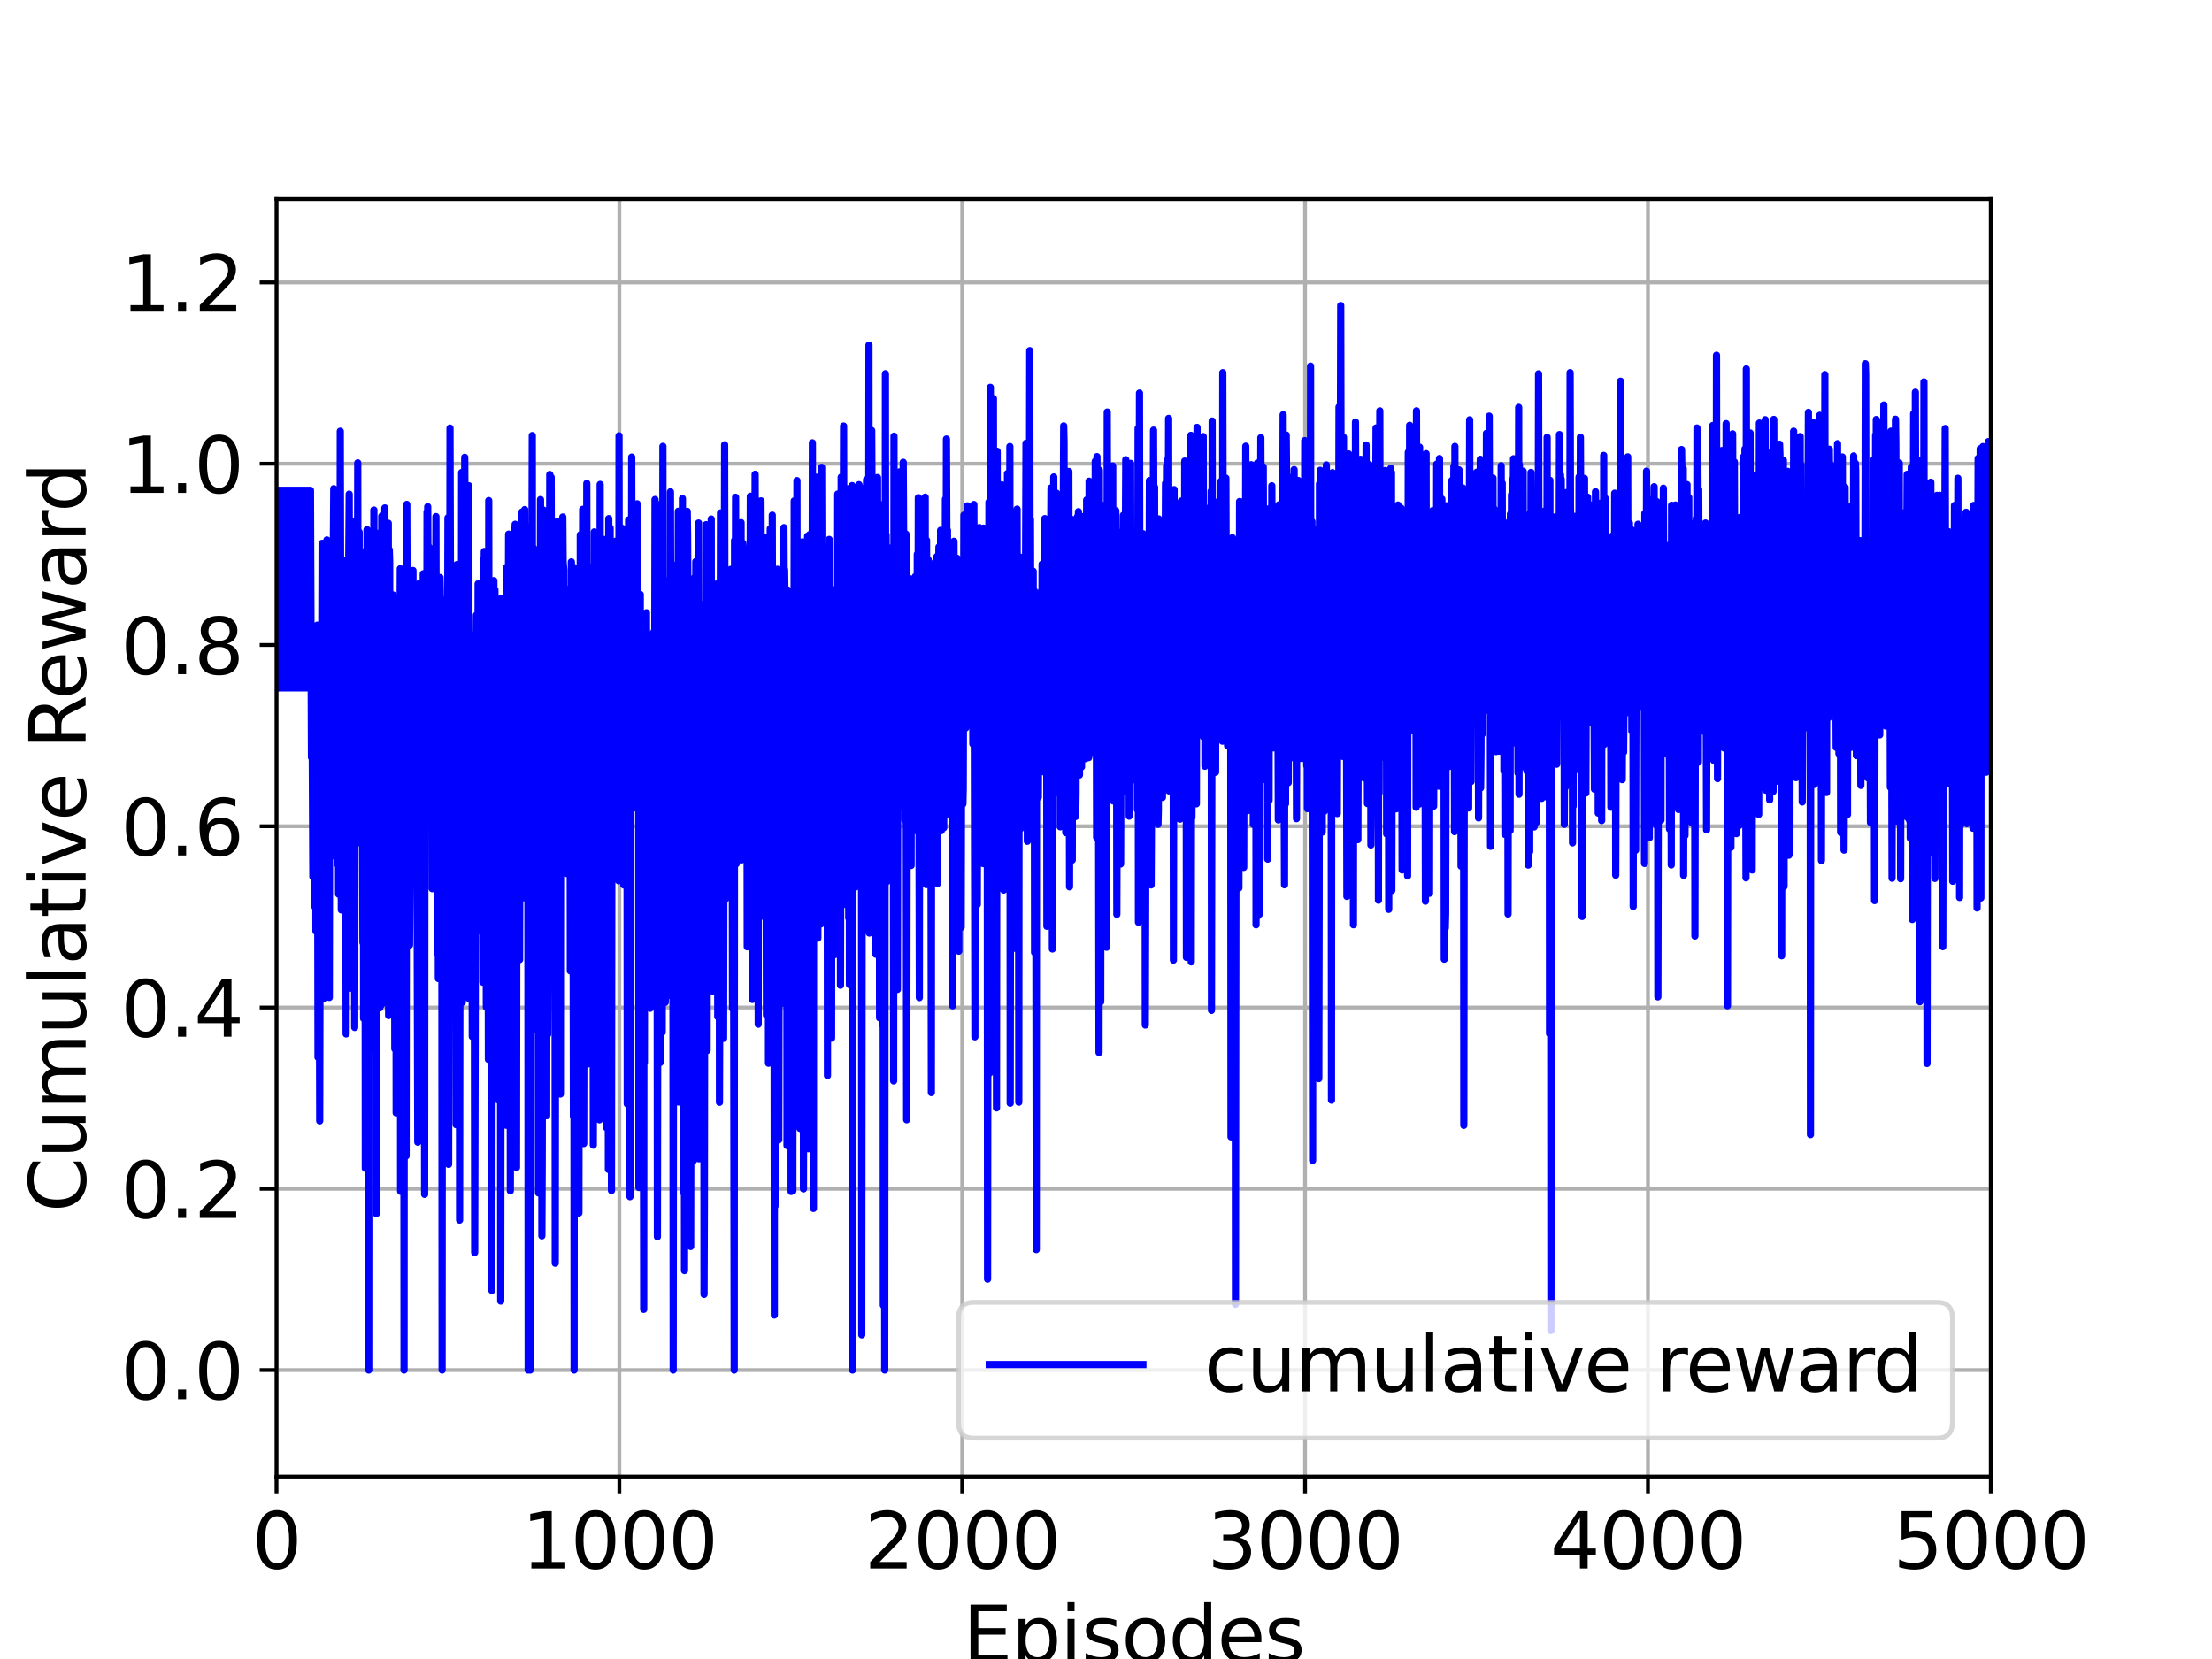 <?xml version="1.0" encoding="utf-8" standalone="no"?>
<!DOCTYPE svg PUBLIC "-//W3C//DTD SVG 1.1//EN"
  "http://www.w3.org/Graphics/SVG/1.1/DTD/svg11.dtd">
<svg xmlns:xlink="http://www.w3.org/1999/xlink" width="460.8pt" height="345.6pt" viewBox="0 0 460.8 345.6" xmlns="http://www.w3.org/2000/svg" version="1.1">
 <defs>
  <style type="text/css">*{stroke-linejoin: round; stroke-linecap: butt}</style>
 </defs>
 <g id="figure_1">
  <g id="patch_1">
   <path d="M 0 345.6 
L 460.8 345.6 
L 460.8 0 
L 0 0 
z
" style="fill: #ffffff"/>
  </g>
  <g id="axes_1">
   <g id="patch_2">
    <path d="M 57.6 307.584 
L 414.72 307.584 
L 414.72 41.472 
L 57.6 41.472 
z
" style="fill: #ffffff"/>
   </g>
   <g id="matplotlib.axis_1">
    <g id="xtick_1">
     <g id="line2d_1">
      <path d="M 57.6 307.584 
L 57.6 41.472 
" clip-path="url(#paedd33306f)" style="fill: none; stroke: #b0b0b0; stroke-width: 0.8; stroke-linecap: square"/>
     </g>
     <g id="line2d_2">
      <defs>
       <path id="mda40588188" d="M 0 0 
L 0 3.5 
" style="stroke: #000000; stroke-width: 0.8"/>
      </defs>
      <g>
       <use xlink:href="#mda40588188" x="57.6" y="307.584" style="stroke: #000000; stroke-width: 0.8"/>
      </g>
     </g>
     <g id="text_1">
      <!-- 0 -->
      <g transform="translate(52.51 326.741)scale(0.16 -0.16)">
       <defs>
        <path id="DejaVuSans-30" d="M 2034 4250 
Q 1547 4250 1301 3770 
Q 1056 3291 1056 2328 
Q 1056 1369 1301 889 
Q 1547 409 2034 409 
Q 2525 409 2770 889 
Q 3016 1369 3016 2328 
Q 3016 3291 2770 3770 
Q 2525 4250 2034 4250 
z
M 2034 4750 
Q 2819 4750 3233 4129 
Q 3647 3509 3647 2328 
Q 3647 1150 3233 529 
Q 2819 -91 2034 -91 
Q 1250 -91 836 529 
Q 422 1150 422 2328 
Q 422 3509 836 4129 
Q 1250 4750 2034 4750 
z
" transform="scale(0.016)"/>
       </defs>
       <use xlink:href="#DejaVuSans-30"/>
      </g>
     </g>
    </g>
    <g id="xtick_2">
     <g id="line2d_3">
      <path d="M 129.024 307.584 
L 129.024 41.472 
" clip-path="url(#paedd33306f)" style="fill: none; stroke: #b0b0b0; stroke-width: 0.8; stroke-linecap: square"/>
     </g>
     <g id="line2d_4">
      <g>
       <use xlink:href="#mda40588188" x="129.024" y="307.584" style="stroke: #000000; stroke-width: 0.8"/>
      </g>
     </g>
     <g id="text_2">
      <!-- 1000 -->
      <g transform="translate(108.664 326.741)scale(0.16 -0.16)">
       <defs>
        <path id="DejaVuSans-31" d="M 794 531 
L 1825 531 
L 1825 4091 
L 703 3866 
L 703 4441 
L 1819 4666 
L 2450 4666 
L 2450 531 
L 3481 531 
L 3481 0 
L 794 0 
L 794 531 
z
" transform="scale(0.016)"/>
       </defs>
       <use xlink:href="#DejaVuSans-31"/>
       <use xlink:href="#DejaVuSans-30" x="63.623"/>
       <use xlink:href="#DejaVuSans-30" x="127.246"/>
       <use xlink:href="#DejaVuSans-30" x="190.869"/>
      </g>
     </g>
    </g>
    <g id="xtick_3">
     <g id="line2d_5">
      <path d="M 200.448 307.584 
L 200.448 41.472 
" clip-path="url(#paedd33306f)" style="fill: none; stroke: #b0b0b0; stroke-width: 0.8; stroke-linecap: square"/>
     </g>
     <g id="line2d_6">
      <g>
       <use xlink:href="#mda40588188" x="200.448" y="307.584" style="stroke: #000000; stroke-width: 0.8"/>
      </g>
     </g>
     <g id="text_3">
      <!-- 2000 -->
      <g transform="translate(180.088 326.741)scale(0.16 -0.16)">
       <defs>
        <path id="DejaVuSans-32" d="M 1228 531 
L 3431 531 
L 3431 0 
L 469 0 
L 469 531 
Q 828 903 1448 1529 
Q 2069 2156 2228 2338 
Q 2531 2678 2651 2914 
Q 2772 3150 2772 3378 
Q 2772 3750 2511 3984 
Q 2250 4219 1831 4219 
Q 1534 4219 1204 4116 
Q 875 4013 500 3803 
L 500 4441 
Q 881 4594 1212 4672 
Q 1544 4750 1819 4750 
Q 2544 4750 2975 4387 
Q 3406 4025 3406 3419 
Q 3406 3131 3298 2873 
Q 3191 2616 2906 2266 
Q 2828 2175 2409 1742 
Q 1991 1309 1228 531 
z
" transform="scale(0.016)"/>
       </defs>
       <use xlink:href="#DejaVuSans-32"/>
       <use xlink:href="#DejaVuSans-30" x="63.623"/>
       <use xlink:href="#DejaVuSans-30" x="127.246"/>
       <use xlink:href="#DejaVuSans-30" x="190.869"/>
      </g>
     </g>
    </g>
    <g id="xtick_4">
     <g id="line2d_7">
      <path d="M 271.872 307.584 
L 271.872 41.472 
" clip-path="url(#paedd33306f)" style="fill: none; stroke: #b0b0b0; stroke-width: 0.8; stroke-linecap: square"/>
     </g>
     <g id="line2d_8">
      <g>
       <use xlink:href="#mda40588188" x="271.872" y="307.584" style="stroke: #000000; stroke-width: 0.8"/>
      </g>
     </g>
     <g id="text_4">
      <!-- 3000 -->
      <g transform="translate(251.512 326.741)scale(0.16 -0.16)">
       <defs>
        <path id="DejaVuSans-33" d="M 2597 2516 
Q 3050 2419 3304 2112 
Q 3559 1806 3559 1356 
Q 3559 666 3084 287 
Q 2609 -91 1734 -91 
Q 1441 -91 1130 -33 
Q 819 25 488 141 
L 488 750 
Q 750 597 1062 519 
Q 1375 441 1716 441 
Q 2309 441 2620 675 
Q 2931 909 2931 1356 
Q 2931 1769 2642 2001 
Q 2353 2234 1838 2234 
L 1294 2234 
L 1294 2753 
L 1863 2753 
Q 2328 2753 2575 2939 
Q 2822 3125 2822 3475 
Q 2822 3834 2567 4026 
Q 2313 4219 1838 4219 
Q 1578 4219 1281 4162 
Q 984 4106 628 3988 
L 628 4550 
Q 988 4650 1302 4700 
Q 1616 4750 1894 4750 
Q 2613 4750 3031 4423 
Q 3450 4097 3450 3541 
Q 3450 3153 3228 2886 
Q 3006 2619 2597 2516 
z
" transform="scale(0.016)"/>
       </defs>
       <use xlink:href="#DejaVuSans-33"/>
       <use xlink:href="#DejaVuSans-30" x="63.623"/>
       <use xlink:href="#DejaVuSans-30" x="127.246"/>
       <use xlink:href="#DejaVuSans-30" x="190.869"/>
      </g>
     </g>
    </g>
    <g id="xtick_5">
     <g id="line2d_9">
      <path d="M 343.296 307.584 
L 343.296 41.472 
" clip-path="url(#paedd33306f)" style="fill: none; stroke: #b0b0b0; stroke-width: 0.8; stroke-linecap: square"/>
     </g>
     <g id="line2d_10">
      <g>
       <use xlink:href="#mda40588188" x="343.296" y="307.584" style="stroke: #000000; stroke-width: 0.8"/>
      </g>
     </g>
     <g id="text_5">
      <!-- 4000 -->
      <g transform="translate(322.936 326.741)scale(0.16 -0.16)">
       <defs>
        <path id="DejaVuSans-34" d="M 2419 4116 
L 825 1625 
L 2419 1625 
L 2419 4116 
z
M 2253 4666 
L 3047 4666 
L 3047 1625 
L 3713 1625 
L 3713 1100 
L 3047 1100 
L 3047 0 
L 2419 0 
L 2419 1100 
L 313 1100 
L 313 1709 
L 2253 4666 
z
" transform="scale(0.016)"/>
       </defs>
       <use xlink:href="#DejaVuSans-34"/>
       <use xlink:href="#DejaVuSans-30" x="63.623"/>
       <use xlink:href="#DejaVuSans-30" x="127.246"/>
       <use xlink:href="#DejaVuSans-30" x="190.869"/>
      </g>
     </g>
    </g>
    <g id="xtick_6">
     <g id="line2d_11">
      <path d="M 414.72 307.584 
L 414.72 41.472 
" clip-path="url(#paedd33306f)" style="fill: none; stroke: #b0b0b0; stroke-width: 0.8; stroke-linecap: square"/>
     </g>
     <g id="line2d_12">
      <g>
       <use xlink:href="#mda40588188" x="414.72" y="307.584" style="stroke: #000000; stroke-width: 0.8"/>
      </g>
     </g>
     <g id="text_6">
      <!-- 5000 -->
      <g transform="translate(394.36 326.741)scale(0.16 -0.16)">
       <defs>
        <path id="DejaVuSans-35" d="M 691 4666 
L 3169 4666 
L 3169 4134 
L 1269 4134 
L 1269 2991 
Q 1406 3038 1543 3061 
Q 1681 3084 1819 3084 
Q 2600 3084 3056 2656 
Q 3513 2228 3513 1497 
Q 3513 744 3044 326 
Q 2575 -91 1722 -91 
Q 1428 -91 1123 -41 
Q 819 9 494 109 
L 494 744 
Q 775 591 1075 516 
Q 1375 441 1709 441 
Q 2250 441 2565 725 
Q 2881 1009 2881 1497 
Q 2881 1984 2565 2268 
Q 2250 2553 1709 2553 
Q 1456 2553 1204 2497 
Q 953 2441 691 2322 
L 691 4666 
z
" transform="scale(0.016)"/>
       </defs>
       <use xlink:href="#DejaVuSans-35"/>
       <use xlink:href="#DejaVuSans-30" x="63.623"/>
       <use xlink:href="#DejaVuSans-30" x="127.246"/>
       <use xlink:href="#DejaVuSans-30" x="190.869"/>
      </g>
     </g>
    </g>
    <g id="text_7">
     <!-- Episodes -->
     <g transform="translate(200.572 346.226)scale(0.16 -0.16)">
      <defs>
       <path id="DejaVuSans-45" d="M 628 4666 
L 3578 4666 
L 3578 4134 
L 1259 4134 
L 1259 2753 
L 3481 2753 
L 3481 2222 
L 1259 2222 
L 1259 531 
L 3634 531 
L 3634 0 
L 628 0 
L 628 4666 
z
" transform="scale(0.016)"/>
       <path id="DejaVuSans-70" d="M 1159 525 
L 1159 -1331 
L 581 -1331 
L 581 3500 
L 1159 3500 
L 1159 2969 
Q 1341 3281 1617 3432 
Q 1894 3584 2278 3584 
Q 2916 3584 3314 3078 
Q 3713 2572 3713 1747 
Q 3713 922 3314 415 
Q 2916 -91 2278 -91 
Q 1894 -91 1617 61 
Q 1341 213 1159 525 
z
M 3116 1747 
Q 3116 2381 2855 2742 
Q 2594 3103 2138 3103 
Q 1681 3103 1420 2742 
Q 1159 2381 1159 1747 
Q 1159 1113 1420 752 
Q 1681 391 2138 391 
Q 2594 391 2855 752 
Q 3116 1113 3116 1747 
z
" transform="scale(0.016)"/>
       <path id="DejaVuSans-69" d="M 603 3500 
L 1178 3500 
L 1178 0 
L 603 0 
L 603 3500 
z
M 603 4863 
L 1178 4863 
L 1178 4134 
L 603 4134 
L 603 4863 
z
" transform="scale(0.016)"/>
       <path id="DejaVuSans-73" d="M 2834 3397 
L 2834 2853 
Q 2591 2978 2328 3040 
Q 2066 3103 1784 3103 
Q 1356 3103 1142 2972 
Q 928 2841 928 2578 
Q 928 2378 1081 2264 
Q 1234 2150 1697 2047 
L 1894 2003 
Q 2506 1872 2764 1633 
Q 3022 1394 3022 966 
Q 3022 478 2636 193 
Q 2250 -91 1575 -91 
Q 1294 -91 989 -36 
Q 684 19 347 128 
L 347 722 
Q 666 556 975 473 
Q 1284 391 1588 391 
Q 1994 391 2212 530 
Q 2431 669 2431 922 
Q 2431 1156 2273 1281 
Q 2116 1406 1581 1522 
L 1381 1569 
Q 847 1681 609 1914 
Q 372 2147 372 2553 
Q 372 3047 722 3315 
Q 1072 3584 1716 3584 
Q 2034 3584 2315 3537 
Q 2597 3491 2834 3397 
z
" transform="scale(0.016)"/>
       <path id="DejaVuSans-6f" d="M 1959 3097 
Q 1497 3097 1228 2736 
Q 959 2375 959 1747 
Q 959 1119 1226 758 
Q 1494 397 1959 397 
Q 2419 397 2687 759 
Q 2956 1122 2956 1747 
Q 2956 2369 2687 2733 
Q 2419 3097 1959 3097 
z
M 1959 3584 
Q 2709 3584 3137 3096 
Q 3566 2609 3566 1747 
Q 3566 888 3137 398 
Q 2709 -91 1959 -91 
Q 1206 -91 779 398 
Q 353 888 353 1747 
Q 353 2609 779 3096 
Q 1206 3584 1959 3584 
z
" transform="scale(0.016)"/>
       <path id="DejaVuSans-64" d="M 2906 2969 
L 2906 4863 
L 3481 4863 
L 3481 0 
L 2906 0 
L 2906 525 
Q 2725 213 2448 61 
Q 2172 -91 1784 -91 
Q 1150 -91 751 415 
Q 353 922 353 1747 
Q 353 2572 751 3078 
Q 1150 3584 1784 3584 
Q 2172 3584 2448 3432 
Q 2725 3281 2906 2969 
z
M 947 1747 
Q 947 1113 1208 752 
Q 1469 391 1925 391 
Q 2381 391 2643 752 
Q 2906 1113 2906 1747 
Q 2906 2381 2643 2742 
Q 2381 3103 1925 3103 
Q 1469 3103 1208 2742 
Q 947 2381 947 1747 
z
" transform="scale(0.016)"/>
       <path id="DejaVuSans-65" d="M 3597 1894 
L 3597 1613 
L 953 1613 
Q 991 1019 1311 708 
Q 1631 397 2203 397 
Q 2534 397 2845 478 
Q 3156 559 3463 722 
L 3463 178 
Q 3153 47 2828 -22 
Q 2503 -91 2169 -91 
Q 1331 -91 842 396 
Q 353 884 353 1716 
Q 353 2575 817 3079 
Q 1281 3584 2069 3584 
Q 2775 3584 3186 3129 
Q 3597 2675 3597 1894 
z
M 3022 2063 
Q 3016 2534 2758 2815 
Q 2500 3097 2075 3097 
Q 1594 3097 1305 2825 
Q 1016 2553 972 2059 
L 3022 2063 
z
" transform="scale(0.016)"/>
      </defs>
      <use xlink:href="#DejaVuSans-45"/>
      <use xlink:href="#DejaVuSans-70" x="63.184"/>
      <use xlink:href="#DejaVuSans-69" x="126.66"/>
      <use xlink:href="#DejaVuSans-73" x="154.443"/>
      <use xlink:href="#DejaVuSans-6f" x="206.543"/>
      <use xlink:href="#DejaVuSans-64" x="267.725"/>
      <use xlink:href="#DejaVuSans-65" x="331.201"/>
      <use xlink:href="#DejaVuSans-73" x="392.725"/>
     </g>
    </g>
   </g>
   <g id="matplotlib.axis_2">
    <g id="ytick_1">
     <g id="line2d_13">
      <path d="M 57.6 285.408 
L 414.72 285.408 
" clip-path="url(#paedd33306f)" style="fill: none; stroke: #b0b0b0; stroke-width: 0.8; stroke-linecap: square"/>
     </g>
     <g id="line2d_14">
      <defs>
       <path id="md336349730" d="M 0 0 
L -3.5 0 
" style="stroke: #000000; stroke-width: 0.8"/>
      </defs>
      <g>
       <use xlink:href="#md336349730" x="57.6" y="285.408" style="stroke: #000000; stroke-width: 0.8"/>
      </g>
     </g>
     <g id="text_8">
      <!-- 0.0 -->
      <g transform="translate(25.155 291.487)scale(0.16 -0.16)">
       <defs>
        <path id="DejaVuSans-2e" d="M 684 794 
L 1344 794 
L 1344 0 
L 684 0 
L 684 794 
z
" transform="scale(0.016)"/>
       </defs>
       <use xlink:href="#DejaVuSans-30"/>
       <use xlink:href="#DejaVuSans-2e" x="63.623"/>
       <use xlink:href="#DejaVuSans-30" x="95.41"/>
      </g>
     </g>
    </g>
    <g id="ytick_2">
     <g id="line2d_15">
      <path d="M 57.6 247.647 
L 414.72 247.647 
" clip-path="url(#paedd33306f)" style="fill: none; stroke: #b0b0b0; stroke-width: 0.8; stroke-linecap: square"/>
     </g>
     <g id="line2d_16">
      <g>
       <use xlink:href="#md336349730" x="57.6" y="247.647" style="stroke: #000000; stroke-width: 0.8"/>
      </g>
     </g>
     <g id="text_9">
      <!-- 0.2 -->
      <g transform="translate(25.155 253.726)scale(0.16 -0.16)">
       <use xlink:href="#DejaVuSans-30"/>
       <use xlink:href="#DejaVuSans-2e" x="63.623"/>
       <use xlink:href="#DejaVuSans-32" x="95.41"/>
      </g>
     </g>
    </g>
    <g id="ytick_3">
     <g id="line2d_17">
      <path d="M 57.6 209.886 
L 414.72 209.886 
" clip-path="url(#paedd33306f)" style="fill: none; stroke: #b0b0b0; stroke-width: 0.8; stroke-linecap: square"/>
     </g>
     <g id="line2d_18">
      <g>
       <use xlink:href="#md336349730" x="57.6" y="209.886" style="stroke: #000000; stroke-width: 0.8"/>
      </g>
     </g>
     <g id="text_10">
      <!-- 0.4 -->
      <g transform="translate(25.155 215.965)scale(0.16 -0.16)">
       <use xlink:href="#DejaVuSans-30"/>
       <use xlink:href="#DejaVuSans-2e" x="63.623"/>
       <use xlink:href="#DejaVuSans-34" x="95.41"/>
      </g>
     </g>
    </g>
    <g id="ytick_4">
     <g id="line2d_19">
      <path d="M 57.6 172.126 
L 414.72 172.126 
" clip-path="url(#paedd33306f)" style="fill: none; stroke: #b0b0b0; stroke-width: 0.8; stroke-linecap: square"/>
     </g>
     <g id="line2d_20">
      <g>
       <use xlink:href="#md336349730" x="57.6" y="172.126" style="stroke: #000000; stroke-width: 0.8"/>
      </g>
     </g>
     <g id="text_11">
      <!-- 0.6 -->
      <g transform="translate(25.155 178.204)scale(0.16 -0.16)">
       <defs>
        <path id="DejaVuSans-36" d="M 2113 2584 
Q 1688 2584 1439 2293 
Q 1191 2003 1191 1497 
Q 1191 994 1439 701 
Q 1688 409 2113 409 
Q 2538 409 2786 701 
Q 3034 994 3034 1497 
Q 3034 2003 2786 2293 
Q 2538 2584 2113 2584 
z
M 3366 4563 
L 3366 3988 
Q 3128 4100 2886 4159 
Q 2644 4219 2406 4219 
Q 1781 4219 1451 3797 
Q 1122 3375 1075 2522 
Q 1259 2794 1537 2939 
Q 1816 3084 2150 3084 
Q 2853 3084 3261 2657 
Q 3669 2231 3669 1497 
Q 3669 778 3244 343 
Q 2819 -91 2113 -91 
Q 1303 -91 875 529 
Q 447 1150 447 2328 
Q 447 3434 972 4092 
Q 1497 4750 2381 4750 
Q 2619 4750 2861 4703 
Q 3103 4656 3366 4563 
z
" transform="scale(0.016)"/>
       </defs>
       <use xlink:href="#DejaVuSans-30"/>
       <use xlink:href="#DejaVuSans-2e" x="63.623"/>
       <use xlink:href="#DejaVuSans-36" x="95.41"/>
      </g>
     </g>
    </g>
    <g id="ytick_5">
     <g id="line2d_21">
      <path d="M 57.6 134.365 
L 414.72 134.365 
" clip-path="url(#paedd33306f)" style="fill: none; stroke: #b0b0b0; stroke-width: 0.8; stroke-linecap: square"/>
     </g>
     <g id="line2d_22">
      <g>
       <use xlink:href="#md336349730" x="57.6" y="134.365" style="stroke: #000000; stroke-width: 0.8"/>
      </g>
     </g>
     <g id="text_12">
      <!-- 0.8 -->
      <g transform="translate(25.155 140.444)scale(0.16 -0.16)">
       <defs>
        <path id="DejaVuSans-38" d="M 2034 2216 
Q 1584 2216 1326 1975 
Q 1069 1734 1069 1313 
Q 1069 891 1326 650 
Q 1584 409 2034 409 
Q 2484 409 2743 651 
Q 3003 894 3003 1313 
Q 3003 1734 2745 1975 
Q 2488 2216 2034 2216 
z
M 1403 2484 
Q 997 2584 770 2862 
Q 544 3141 544 3541 
Q 544 4100 942 4425 
Q 1341 4750 2034 4750 
Q 2731 4750 3128 4425 
Q 3525 4100 3525 3541 
Q 3525 3141 3298 2862 
Q 3072 2584 2669 2484 
Q 3125 2378 3379 2068 
Q 3634 1759 3634 1313 
Q 3634 634 3220 271 
Q 2806 -91 2034 -91 
Q 1263 -91 848 271 
Q 434 634 434 1313 
Q 434 1759 690 2068 
Q 947 2378 1403 2484 
z
M 1172 3481 
Q 1172 3119 1398 2916 
Q 1625 2713 2034 2713 
Q 2441 2713 2670 2916 
Q 2900 3119 2900 3481 
Q 2900 3844 2670 4047 
Q 2441 4250 2034 4250 
Q 1625 4250 1398 4047 
Q 1172 3844 1172 3481 
z
" transform="scale(0.016)"/>
       </defs>
       <use xlink:href="#DejaVuSans-30"/>
       <use xlink:href="#DejaVuSans-2e" x="63.623"/>
       <use xlink:href="#DejaVuSans-38" x="95.41"/>
      </g>
     </g>
    </g>
    <g id="ytick_6">
     <g id="line2d_23">
      <path d="M 57.6 96.604 
L 414.72 96.604 
" clip-path="url(#paedd33306f)" style="fill: none; stroke: #b0b0b0; stroke-width: 0.8; stroke-linecap: square"/>
     </g>
     <g id="line2d_24">
      <g>
       <use xlink:href="#md336349730" x="57.6" y="96.604" style="stroke: #000000; stroke-width: 0.8"/>
      </g>
     </g>
     <g id="text_13">
      <!-- 1.0 -->
      <g transform="translate(25.155 102.683)scale(0.16 -0.16)">
       <use xlink:href="#DejaVuSans-31"/>
       <use xlink:href="#DejaVuSans-2e" x="63.623"/>
       <use xlink:href="#DejaVuSans-30" x="95.41"/>
      </g>
     </g>
    </g>
    <g id="ytick_7">
     <g id="line2d_25">
      <path d="M 57.6 58.843 
L 414.72 58.843 
" clip-path="url(#paedd33306f)" style="fill: none; stroke: #b0b0b0; stroke-width: 0.8; stroke-linecap: square"/>
     </g>
     <g id="line2d_26">
      <g>
       <use xlink:href="#md336349730" x="57.6" y="58.843" style="stroke: #000000; stroke-width: 0.8"/>
      </g>
     </g>
     <g id="text_14">
      <!-- 1.2 -->
      <g transform="translate(25.155 64.922)scale(0.16 -0.16)">
       <use xlink:href="#DejaVuSans-31"/>
       <use xlink:href="#DejaVuSans-2e" x="63.623"/>
       <use xlink:href="#DejaVuSans-32" x="95.41"/>
      </g>
     </g>
    </g>
    <g id="text_15">
     <!-- Cumulative Reward -->
     <g transform="translate(17.828 252.524)rotate(-90)scale(0.16 -0.16)">
      <defs>
       <path id="DejaVuSans-43" d="M 4122 4306 
L 4122 3641 
Q 3803 3938 3442 4084 
Q 3081 4231 2675 4231 
Q 1875 4231 1450 3742 
Q 1025 3253 1025 2328 
Q 1025 1406 1450 917 
Q 1875 428 2675 428 
Q 3081 428 3442 575 
Q 3803 722 4122 1019 
L 4122 359 
Q 3791 134 3420 21 
Q 3050 -91 2638 -91 
Q 1578 -91 968 557 
Q 359 1206 359 2328 
Q 359 3453 968 4101 
Q 1578 4750 2638 4750 
Q 3056 4750 3426 4639 
Q 3797 4528 4122 4306 
z
" transform="scale(0.016)"/>
       <path id="DejaVuSans-75" d="M 544 1381 
L 544 3500 
L 1119 3500 
L 1119 1403 
Q 1119 906 1312 657 
Q 1506 409 1894 409 
Q 2359 409 2629 706 
Q 2900 1003 2900 1516 
L 2900 3500 
L 3475 3500 
L 3475 0 
L 2900 0 
L 2900 538 
Q 2691 219 2414 64 
Q 2138 -91 1772 -91 
Q 1169 -91 856 284 
Q 544 659 544 1381 
z
M 1991 3584 
L 1991 3584 
z
" transform="scale(0.016)"/>
       <path id="DejaVuSans-6d" d="M 3328 2828 
Q 3544 3216 3844 3400 
Q 4144 3584 4550 3584 
Q 5097 3584 5394 3201 
Q 5691 2819 5691 2113 
L 5691 0 
L 5113 0 
L 5113 2094 
Q 5113 2597 4934 2840 
Q 4756 3084 4391 3084 
Q 3944 3084 3684 2787 
Q 3425 2491 3425 1978 
L 3425 0 
L 2847 0 
L 2847 2094 
Q 2847 2600 2669 2842 
Q 2491 3084 2119 3084 
Q 1678 3084 1418 2786 
Q 1159 2488 1159 1978 
L 1159 0 
L 581 0 
L 581 3500 
L 1159 3500 
L 1159 2956 
Q 1356 3278 1631 3431 
Q 1906 3584 2284 3584 
Q 2666 3584 2933 3390 
Q 3200 3197 3328 2828 
z
" transform="scale(0.016)"/>
       <path id="DejaVuSans-6c" d="M 603 4863 
L 1178 4863 
L 1178 0 
L 603 0 
L 603 4863 
z
" transform="scale(0.016)"/>
       <path id="DejaVuSans-61" d="M 2194 1759 
Q 1497 1759 1228 1600 
Q 959 1441 959 1056 
Q 959 750 1161 570 
Q 1363 391 1709 391 
Q 2188 391 2477 730 
Q 2766 1069 2766 1631 
L 2766 1759 
L 2194 1759 
z
M 3341 1997 
L 3341 0 
L 2766 0 
L 2766 531 
Q 2569 213 2275 61 
Q 1981 -91 1556 -91 
Q 1019 -91 701 211 
Q 384 513 384 1019 
Q 384 1609 779 1909 
Q 1175 2209 1959 2209 
L 2766 2209 
L 2766 2266 
Q 2766 2663 2505 2880 
Q 2244 3097 1772 3097 
Q 1472 3097 1187 3025 
Q 903 2953 641 2809 
L 641 3341 
Q 956 3463 1253 3523 
Q 1550 3584 1831 3584 
Q 2591 3584 2966 3190 
Q 3341 2797 3341 1997 
z
" transform="scale(0.016)"/>
       <path id="DejaVuSans-74" d="M 1172 4494 
L 1172 3500 
L 2356 3500 
L 2356 3053 
L 1172 3053 
L 1172 1153 
Q 1172 725 1289 603 
Q 1406 481 1766 481 
L 2356 481 
L 2356 0 
L 1766 0 
Q 1100 0 847 248 
Q 594 497 594 1153 
L 594 3053 
L 172 3053 
L 172 3500 
L 594 3500 
L 594 4494 
L 1172 4494 
z
" transform="scale(0.016)"/>
       <path id="DejaVuSans-76" d="M 191 3500 
L 800 3500 
L 1894 563 
L 2988 3500 
L 3597 3500 
L 2284 0 
L 1503 0 
L 191 3500 
z
" transform="scale(0.016)"/>
       <path id="DejaVuSans-20" transform="scale(0.016)"/>
       <path id="DejaVuSans-52" d="M 2841 2188 
Q 3044 2119 3236 1894 
Q 3428 1669 3622 1275 
L 4263 0 
L 3584 0 
L 2988 1197 
Q 2756 1666 2539 1819 
Q 2322 1972 1947 1972 
L 1259 1972 
L 1259 0 
L 628 0 
L 628 4666 
L 2053 4666 
Q 2853 4666 3247 4331 
Q 3641 3997 3641 3322 
Q 3641 2881 3436 2590 
Q 3231 2300 2841 2188 
z
M 1259 4147 
L 1259 2491 
L 2053 2491 
Q 2509 2491 2742 2702 
Q 2975 2913 2975 3322 
Q 2975 3731 2742 3939 
Q 2509 4147 2053 4147 
L 1259 4147 
z
" transform="scale(0.016)"/>
       <path id="DejaVuSans-77" d="M 269 3500 
L 844 3500 
L 1563 769 
L 2278 3500 
L 2956 3500 
L 3675 769 
L 4391 3500 
L 4966 3500 
L 4050 0 
L 3372 0 
L 2619 2869 
L 1863 0 
L 1184 0 
L 269 3500 
z
" transform="scale(0.016)"/>
       <path id="DejaVuSans-72" d="M 2631 2963 
Q 2534 3019 2420 3045 
Q 2306 3072 2169 3072 
Q 1681 3072 1420 2755 
Q 1159 2438 1159 1844 
L 1159 0 
L 581 0 
L 581 3500 
L 1159 3500 
L 1159 2956 
Q 1341 3275 1631 3429 
Q 1922 3584 2338 3584 
Q 2397 3584 2469 3576 
Q 2541 3569 2628 3553 
L 2631 2963 
z
" transform="scale(0.016)"/>
      </defs>
      <use xlink:href="#DejaVuSans-43"/>
      <use xlink:href="#DejaVuSans-75" x="69.824"/>
      <use xlink:href="#DejaVuSans-6d" x="133.203"/>
      <use xlink:href="#DejaVuSans-75" x="230.615"/>
      <use xlink:href="#DejaVuSans-6c" x="293.994"/>
      <use xlink:href="#DejaVuSans-61" x="321.777"/>
      <use xlink:href="#DejaVuSans-74" x="383.057"/>
      <use xlink:href="#DejaVuSans-69" x="422.266"/>
      <use xlink:href="#DejaVuSans-76" x="450.049"/>
      <use xlink:href="#DejaVuSans-65" x="509.229"/>
      <use xlink:href="#DejaVuSans-20" x="570.752"/>
      <use xlink:href="#DejaVuSans-52" x="602.539"/>
      <use xlink:href="#DejaVuSans-65" x="667.521"/>
      <use xlink:href="#DejaVuSans-77" x="729.045"/>
      <use xlink:href="#DejaVuSans-61" x="810.832"/>
      <use xlink:href="#DejaVuSans-72" x="872.111"/>
      <use xlink:href="#DejaVuSans-64" x="911.475"/>
     </g>
    </g>
   </g>
   <g id="line2d_27">
    <path d="M 57.6 143.308 
L 57.671 135.293 
L 57.743 138.407 
L 57.814 102.137 
L 57.886 143.308 
L 57.957 135.293 
L 58.029 138.407 
L 58.1 102.137 
L 58.171 143.308 
L 58.243 135.293 
L 58.314 138.407 
L 58.386 102.137 
L 58.457 143.308 
L 58.529 135.293 
L 58.6 138.407 
L 58.671 102.137 
L 58.743 143.308 
L 58.814 135.293 
L 58.886 138.407 
L 58.957 102.137 
L 59.028 143.308 
L 59.1 135.293 
L 59.171 138.407 
L 59.243 102.137 
L 59.314 143.308 
L 59.386 135.293 
L 59.457 138.407 
L 59.528 102.137 
L 59.6 143.308 
L 59.671 135.293 
L 59.743 138.407 
L 59.814 102.137 
L 59.886 143.308 
L 59.957 135.293 
L 60.028 138.407 
L 60.1 102.137 
L 60.171 143.308 
L 60.243 135.293 
L 60.314 138.407 
L 60.386 102.137 
L 60.457 143.308 
L 60.528 135.293 
L 60.6 138.407 
L 60.671 102.137 
L 60.743 143.308 
L 60.814 135.293 
L 60.886 138.407 
L 60.957 102.137 
L 61.028 143.308 
L 61.1 135.293 
L 61.171 138.407 
L 61.243 102.137 
L 61.314 143.308 
L 61.385 135.293 
L 61.457 138.407 
L 61.528 102.137 
L 61.6 143.308 
L 61.671 135.293 
L 61.743 138.407 
L 61.814 102.137 
L 61.885 143.308 
L 61.957 135.293 
L 62.028 138.407 
L 62.1 102.137 
L 62.171 143.308 
L 62.243 135.293 
L 62.314 138.407 
L 62.385 102.137 
L 62.457 143.308 
L 62.528 135.293 
L 62.6 138.407 
L 62.671 102.137 
L 62.743 143.308 
L 62.814 135.293 
L 62.885 138.407 
L 62.957 102.137 
L 63.028 143.308 
L 63.1 135.293 
L 63.171 138.407 
L 63.242 102.137 
L 63.314 143.308 
L 63.385 135.293 
L 63.457 138.407 
L 63.528 102.137 
L 63.6 143.308 
L 63.671 135.293 
L 63.742 138.407 
L 63.814 102.137 
L 63.885 143.308 
L 63.957 135.293 
L 64.028 138.407 
L 64.1 102.137 
L 64.171 143.308 
L 64.242 135.293 
L 64.314 138.407 
L 64.385 102.137 
L 64.457 143.308 
L 64.528 135.293 
L 64.6 138.407 
L 64.671 102.137 
L 64.885 157.771 
L 64.957 137.725 
L 65.171 182.649 
L 65.385 140.216 
L 65.457 186.638 
L 65.528 133.862 
L 65.599 188.921 
L 65.671 130.81 
L 65.814 193.986 
L 65.885 152.56 
L 65.957 165.453 
L 66.028 169.34 
L 66.099 130.233 
L 66.242 220.266 
L 66.385 139.998 
L 66.599 233.506 
L 66.742 157.861 
L 66.814 180.116 
L 66.885 173.372 
L 67.099 113.186 
L 67.171 165.637 
L 67.242 122.012 
L 67.385 180.668 
L 67.457 176.854 
L 67.528 121.53 
L 67.599 208.003 
L 67.671 129.022 
L 67.814 183.403 
L 68.099 112.484 
L 68.171 181.452 
L 68.242 173.204 
L 68.385 134.112 
L 68.456 144.982 
L 68.599 207.797 
L 68.742 113.59 
L 68.814 123.839 
L 68.885 154.958 
L 68.956 152.561 
L 69.028 156.893 
L 69.099 119.994 
L 69.171 178.313 
L 69.242 163.788 
L 69.314 117.944 
L 69.385 121.265 
L 69.528 101.801 
L 69.599 112.254 
L 69.671 155.323 
L 69.742 134.296 
L 69.814 140.173 
L 69.885 157.557 
L 69.956 118.766 
L 70.028 176.879 
L 70.099 132.975 
L 70.171 157.04 
L 70.242 167.99 
L 70.313 120.348 
L 70.385 180.163 
L 70.456 122.504 
L 70.528 186.268 
L 70.599 114.51 
L 70.671 132.348 
L 70.813 155.354 
L 70.885 89.826 
L 71.099 189.553 
L 71.171 188.308 
L 71.313 123.477 
L 71.385 128.382 
L 71.456 129.567 
L 71.528 132.994 
L 71.599 167.585 
L 71.742 125.282 
L 71.813 131.022 
L 71.885 128.871 
L 72.028 167.834 
L 72.099 215.394 
L 72.313 116.582 
L 72.456 143.056 
L 72.742 102.938 
L 72.885 164.878 
L 72.956 136.843 
L 73.028 205.853 
L 73.099 137.652 
L 73.17 171.273 
L 73.242 108.495 
L 73.456 204.57 
L 73.528 118.512 
L 73.599 138.85 
L 73.67 152.421 
L 73.742 128.218 
L 73.813 137.624 
L 73.885 214.043 
L 74.028 116.207 
L 74.099 159.461 
L 74.17 109.651 
L 74.242 134.46 
L 74.313 136.222 
L 74.385 116.798 
L 74.456 129.89 
L 74.527 96.422 
L 74.599 175.571 
L 74.67 157.913 
L 74.813 110.835 
L 74.885 158.978 
L 74.956 140.398 
L 75.027 120.752 
L 75.17 150.671 
L 75.242 118.89 
L 75.385 159.103 
L 75.456 133.129 
L 75.599 196.379 
L 75.67 136.58 
L 75.742 212.172 
L 75.885 127.995 
L 75.956 114.918 
L 76.027 136.949 
L 76.099 243.383 
L 76.242 124.701 
L 76.385 156.845 
L 76.456 110.333 
L 76.527 119.407 
L 76.599 145.37 
L 76.67 129.337 
L 76.813 285.408 
L 76.884 122.39 
L 76.956 146.003 
L 77.027 155.817 
L 77.099 143.675 
L 77.17 153.844 
L 77.242 139.118 
L 77.313 180.459 
L 77.384 175.839 
L 77.527 139.847 
L 77.599 155.021 
L 77.67 136.716 
L 77.813 170.736 
L 77.884 106.241 
L 78.027 218.674 
L 78.099 125.595 
L 78.17 128.597 
L 78.242 150.481 
L 78.313 111 
L 78.384 252.835 
L 78.456 156.225 
L 78.527 158.61 
L 78.599 116.334 
L 78.813 167.879 
L 78.884 161.936 
L 78.956 122.927 
L 79.099 209.967 
L 79.241 132.551 
L 79.313 120.054 
L 79.456 209.321 
L 79.527 107.523 
L 79.599 133.448 
L 79.741 148.21 
L 79.884 109.385 
L 80.027 143.555 
L 80.099 138.333 
L 80.17 105.813 
L 80.241 159.713 
L 80.313 149.181 
L 80.384 146.518 
L 80.456 149.556 
L 80.67 123.448 
L 80.813 158.012 
L 80.884 108.998 
L 80.956 211.563 
L 81.098 114.542 
L 81.17 116.928 
L 81.241 166.46 
L 81.313 141.467 
L 81.384 180.071 
L 81.456 134.782 
L 81.527 167.155 
L 81.598 140.186 
L 81.813 204.077 
L 81.884 123.934 
L 81.956 152.623 
L 82.027 148.209 
L 82.098 125.482 
L 82.241 218.485 
L 82.313 192.122 
L 82.456 155.451 
L 82.527 231.838 
L 82.598 165.765 
L 82.67 184.813 
L 82.813 128.286 
L 82.884 147.991 
L 82.956 144.31 
L 83.027 131.077 
L 83.098 134.613 
L 83.17 166.915 
L 83.384 118.471 
L 83.455 248.179 
L 83.598 131.955 
L 83.741 166.034 
L 83.813 155.863 
L 83.884 212.509 
L 83.955 146.228 
L 84.027 171.199 
L 84.098 168.272 
L 84.17 285.408 
L 84.241 128.564 
L 84.313 180.502 
L 84.527 124.317 
L 84.598 240.814 
L 84.741 105.067 
L 84.955 179.662 
L 85.027 175.207 
L 85.098 170.123 
L 85.17 124.401 
L 85.241 148.523 
L 85.313 196.896 
L 85.384 184.142 
L 85.455 146.148 
L 85.527 154.456 
L 85.598 142.27 
L 85.67 166.403 
L 85.741 133.379 
L 85.812 135.687 
L 85.884 134.657 
L 85.955 142.657 
L 86.027 118.846 
L 86.098 175.879 
L 86.17 166.161 
L 86.241 152.992 
L 86.312 161.285 
L 86.384 160.199 
L 86.455 158.832 
L 86.527 171.037 
L 86.741 132.305 
L 87.027 237.936 
L 87.241 131.553 
L 87.312 121.569 
L 87.384 131.961 
L 87.455 176.876 
L 87.527 164.671 
L 87.598 181.855 
L 87.67 149.108 
L 87.741 161.103 
L 87.884 125.107 
L 88.027 167.793 
L 88.169 119.522 
L 88.312 130.731 
L 88.455 248.813 
L 88.527 142.028 
L 88.598 153.406 
L 88.669 132.958 
L 88.741 134.265 
L 88.884 168.721 
L 88.955 106.624 
L 89.027 156.68 
L 89.098 105.549 
L 89.169 125.762 
L 89.241 127.157 
L 89.312 113.879 
L 89.455 141.843 
L 89.527 142.42 
L 89.669 170.659 
L 89.741 164.041 
L 89.812 171.841 
L 89.884 163.725 
L 89.955 134.226 
L 90.026 185.133 
L 90.098 142.371 
L 90.169 165.826 
L 90.241 131.174 
L 90.312 142.735 
L 90.384 173.968 
L 90.455 121.009 
L 90.526 137.478 
L 90.669 160.099 
L 90.812 107.613 
L 90.884 153.589 
L 90.955 151.291 
L 91.026 159.072 
L 91.098 150.699 
L 91.169 198.73 
L 91.241 137.626 
L 91.312 203.852 
L 91.384 180.309 
L 91.526 141.826 
L 91.598 185.87 
L 91.669 120.303 
L 91.741 124.235 
L 91.812 124.704 
L 91.884 127.83 
L 91.955 202.307 
L 92.026 156.177 
L 92.098 285.408 
L 92.169 162.423 
L 92.241 199.309 
L 92.312 133.614 
L 92.383 140.692 
L 92.455 188.035 
L 92.598 135.299 
L 92.812 189.674 
L 92.883 143.713 
L 92.955 155.988 
L 93.026 215.617 
L 93.241 139.134 
L 93.312 107.868 
L 93.383 130.951 
L 93.455 242.563 
L 93.598 156.378 
L 93.669 157.744 
L 93.741 89.18 
L 93.883 139.008 
L 93.955 135.064 
L 94.026 162.508 
L 94.169 142.697 
L 94.241 149.932 
L 94.455 123.377 
L 94.598 153.915 
L 94.669 132.018 
L 94.74 135.106 
L 94.812 192.135 
L 94.883 132.181 
L 94.955 154.967 
L 95.026 234.3 
L 95.169 117.614 
L 95.24 131.767 
L 95.312 221.625 
L 95.455 122.658 
L 95.598 125.661 
L 95.669 143.307 
L 95.74 254.176 
L 95.883 139.232 
L 95.955 146.274 
L 96.026 138.715 
L 96.098 160.289 
L 96.169 98.43 
L 96.24 112.872 
L 96.312 208.798 
L 96.383 178.021 
L 96.455 112.409 
L 96.526 116.292 
L 96.598 129.507 
L 96.669 109.034 
L 96.74 143.105 
L 96.812 95.264 
L 97.026 141.681 
L 97.097 138.017 
L 97.169 146.33 
L 97.312 117.576 
L 97.455 136.64 
L 97.526 101.886 
L 97.597 167.578 
L 97.669 101.193 
L 97.74 208.067 
L 97.812 206.578 
L 97.883 151.175 
L 97.955 154.979 
L 98.026 145.53 
L 98.097 153.414 
L 98.169 198.925 
L 98.24 148.639 
L 98.383 215.939 
L 98.526 135.093 
L 98.597 176.327 
L 98.669 157.889 
L 98.74 132.253 
L 98.883 260.928 
L 99.169 136.533 
L 99.24 128.145 
L 99.312 176.97 
L 99.383 152.588 
L 99.454 132.741 
L 99.526 163.492 
L 99.597 121.611 
L 99.669 133.15 
L 99.74 155.617 
L 99.812 153.299 
L 99.883 155.186 
L 99.954 147.392 
L 100.097 193.93 
L 100.24 157.32 
L 100.383 166.907 
L 100.454 161.899 
L 100.526 122.816 
L 100.597 204.621 
L 100.74 116.4 
L 100.812 125.604 
L 100.883 114.883 
L 101.026 163.242 
L 101.097 129.272 
L 101.311 209.808 
L 101.454 142.324 
L 101.526 164.702 
L 101.597 141.413 
L 101.74 220.687 
L 101.811 104.277 
L 101.883 166.629 
L 102.097 128.318 
L 102.24 216.616 
L 102.383 134.039 
L 102.454 268.817 
L 102.526 207.44 
L 102.669 129.867 
L 102.74 148.088 
L 102.811 141.853 
L 102.883 120.952 
L 102.954 160.471 
L 103.026 151.256 
L 103.097 122.849 
L 103.24 140.679 
L 103.311 212.304 
L 103.383 183.199 
L 103.526 134.662 
L 103.811 229.167 
L 103.883 150.117 
L 103.954 160.478 
L 104.026 131.804 
L 104.097 139.43 
L 104.24 163.402 
L 104.311 271.042 
L 104.454 124.611 
L 104.526 166.911 
L 104.597 131.305 
L 104.668 201.264 
L 104.74 133.701 
L 104.811 209.839 
L 104.883 147.085 
L 104.954 150.662 
L 105.097 197.651 
L 105.168 140.615 
L 105.24 159.702 
L 105.311 187.741 
L 105.383 162.439 
L 105.454 234.406 
L 105.526 118.188 
L 105.597 151.501 
L 105.74 138.772 
L 105.811 156.522 
L 105.954 111.265 
L 106.24 146.167 
L 106.311 248.071 
L 106.454 166.984 
L 106.597 122.056 
L 106.668 161.425 
L 106.74 152.561 
L 106.883 143.496 
L 106.954 113.339 
L 107.025 158.768 
L 107.168 109.877 
L 107.24 162.169 
L 107.311 109.214 
L 107.383 176.492 
L 107.454 146.77 
L 107.525 166.047 
L 107.597 243.214 
L 107.74 130.532 
L 107.811 142.829 
L 107.882 135.284 
L 107.954 143.703 
L 108.025 118.266 
L 108.097 135.71 
L 108.24 199.919 
L 108.382 130.591 
L 108.525 120.462 
L 108.597 129.592 
L 108.74 106.653 
L 108.811 180.679 
L 108.882 168.17 
L 108.954 126.466 
L 109.025 130.911 
L 109.097 187.04 
L 109.168 182.767 
L 109.311 106.152 
L 109.382 140.438 
L 109.454 128.508 
L 109.525 123.983 
L 109.597 173.106 
L 109.668 171.176 
L 109.74 109.724 
L 109.811 153.31 
L 109.882 116.682 
L 109.954 159.354 
L 110.025 285.408 
L 110.097 110.684 
L 110.168 168.83 
L 110.239 109.849 
L 110.311 132.958 
L 110.382 129.152 
L 110.454 285.408 
L 110.525 154.045 
L 110.597 168.391 
L 110.739 144.632 
L 110.882 90.734 
L 110.954 176.837 
L 111.097 114.105 
L 111.239 185.899 
L 111.311 148.602 
L 111.382 168.191 
L 111.454 214.437 
L 111.597 121.872 
L 111.668 122.717 
L 111.739 148.514 
L 111.811 144.781 
L 111.882 137.385 
L 111.954 142.773 
L 112.025 123.181 
L 112.168 248.512 
L 112.239 119.29 
L 112.311 122.919 
L 112.382 119.534 
L 112.454 127.677 
L 112.525 166.762 
L 112.596 104.063 
L 112.739 168.195 
L 112.811 119.407 
L 112.882 257.457 
L 112.954 242.018 
L 113.096 135.71 
L 113.168 130.742 
L 113.239 106.278 
L 113.311 199.402 
L 113.382 161.47 
L 113.454 142.689 
L 113.525 167.801 
L 113.596 153.003 
L 113.668 175.927 
L 113.739 158.701 
L 113.882 232.427 
L 113.954 158.489 
L 114.025 164.757 
L 114.096 215.482 
L 114.168 198.311 
L 114.239 148.094 
L 114.311 181.389 
L 114.382 167.905 
L 114.525 98.84 
L 114.739 171.917 
L 114.811 99.4 
L 114.882 124.784 
L 115.025 117.231 
L 115.168 167.559 
L 115.311 122.201 
L 115.382 154.2 
L 115.453 146.365 
L 115.525 122.16 
L 115.596 126.901 
L 115.668 263.156 
L 115.811 113.313 
L 115.882 125.148 
L 115.953 119.25 
L 116.025 110.781 
L 116.096 135.269 
L 116.168 108.602 
L 116.239 155.696 
L 116.311 145.816 
L 116.382 133.479 
L 116.453 149.263 
L 116.525 195.191 
L 116.596 157.519 
L 116.668 158.162 
L 116.739 227.918 
L 116.81 124.572 
L 116.882 160.54 
L 116.953 131.014 
L 117.096 169.975 
L 117.239 107.7 
L 117.31 117.094 
L 117.453 118.729 
L 117.525 155.553 
L 117.596 137.8 
L 117.668 154.515 
L 117.739 127.385 
L 117.81 128.219 
L 117.953 181.957 
L 118.025 174.352 
L 118.168 139.718 
L 118.239 142.807 
L 118.31 166.583 
L 118.382 123.08 
L 118.453 160.295 
L 118.525 122.745 
L 118.596 127.551 
L 118.668 148.986 
L 118.739 131.057 
L 118.81 202.267 
L 119.025 117.045 
L 119.167 177.839 
L 119.31 141.881 
L 119.453 232.566 
L 119.525 118.195 
L 119.596 285.408 
L 119.667 132.022 
L 119.739 180.928 
L 119.81 176.054 
L 120.025 118.969 
L 120.096 194.188 
L 120.167 153.686 
L 120.239 148.905 
L 120.31 187.1 
L 120.453 122.664 
L 120.525 142.782 
L 120.596 252.697 
L 120.739 144.713 
L 120.81 213.086 
L 120.882 111.415 
L 120.953 127.587 
L 121.025 157.729 
L 121.096 117.947 
L 121.167 170.6 
L 121.382 106.105 
L 121.596 238.23 
L 121.739 137.221 
L 121.81 182.522 
L 121.882 150.936 
L 121.953 182.23 
L 122.024 126.715 
L 122.096 135.294 
L 122.167 173.822 
L 122.239 100.701 
L 122.453 221.635 
L 122.596 153.184 
L 122.739 171.112 
L 122.81 118.151 
L 122.882 158.609 
L 122.953 147.463 
L 123.024 127.361 
L 123.239 180.118 
L 123.31 168.812 
L 123.382 176.904 
L 123.524 137.643 
L 123.596 238.557 
L 123.667 196.491 
L 123.739 179.43 
L 123.81 110.799 
L 123.881 114.862 
L 124.096 138.499 
L 124.167 120.675 
L 124.381 190.873 
L 124.453 139.215 
L 124.524 151.946 
L 124.596 154.34 
L 124.667 193.503 
L 124.81 157.794 
L 124.881 233.279 
L 125.024 100.911 
L 125.096 189.669 
L 125.167 171.659 
L 125.31 198.314 
L 125.596 139.289 
L 125.667 180.061 
L 125.738 112.369 
L 125.81 130.03 
L 125.953 195.522 
L 126.024 153.796 
L 126.096 210.783 
L 126.167 166.712 
L 126.238 179.863 
L 126.31 156.932 
L 126.381 234.946 
L 126.524 122.173 
L 126.596 130.647 
L 126.738 243.619 
L 126.81 108.038 
L 126.881 122.427 
L 126.953 137.133 
L 127.024 216.287 
L 127.096 109.961 
L 127.167 142.574 
L 127.238 139.889 
L 127.381 248.023 
L 127.524 114.325 
L 127.596 142.275 
L 127.667 133.889 
L 127.738 123.759 
L 127.81 175.745 
L 127.881 163.027 
L 127.953 121.684 
L 128.167 178.114 
L 128.238 112.755 
L 128.31 166.728 
L 128.453 122.322 
L 128.524 173.422 
L 128.595 158.346 
L 128.667 117.336 
L 128.738 120.067 
L 128.881 183.486 
L 128.953 90.783 
L 129.024 137.429 
L 129.095 151.874 
L 129.31 118.047 
L 129.453 175.568 
L 129.524 158.361 
L 129.595 110.05 
L 129.667 149.562 
L 129.738 145.754 
L 129.81 127.657 
L 129.953 184.367 
L 130.024 175.497 
L 130.095 131.133 
L 130.167 144.662 
L 130.31 124.172 
L 130.452 146.058 
L 130.524 181.079 
L 130.595 134.584 
L 130.667 229.981 
L 130.81 157.682 
L 130.881 218.269 
L 130.952 108.307 
L 131.024 125.187 
L 131.095 185.406 
L 131.167 144.076 
L 131.238 249.298 
L 131.381 146.57 
L 131.452 148.377 
L 131.524 145.731 
L 131.595 95.216 
L 131.738 154.852 
L 131.81 117.918 
L 131.952 163.849 
L 132.024 160.884 
L 132.095 134.29 
L 132.167 148.638 
L 132.238 163.815 
L 132.31 162.663 
L 132.381 122.094 
L 132.524 168.343 
L 132.595 164.912 
L 132.667 155.046 
L 132.738 104.953 
L 132.809 163.744 
L 132.881 156.548 
L 133.024 123.761 
L 133.095 247.383 
L 133.238 151.493 
L 133.309 154.352 
L 133.381 123.828 
L 133.452 183.609 
L 133.524 146.286 
L 133.595 158.317 
L 133.667 137.436 
L 133.809 217.756 
L 133.952 149.702 
L 134.095 272.765 
L 134.167 164.769 
L 134.238 221.346 
L 134.309 175.004 
L 134.381 178.898 
L 134.452 204.938 
L 134.666 127.644 
L 134.738 176.491 
L 134.881 137.2 
L 135.166 183.902 
L 135.238 166.128 
L 135.452 210.037 
L 135.595 148.243 
L 135.666 171.287 
L 135.738 168.506 
L 135.809 168.53 
L 135.881 141.613 
L 135.952 154.786 
L 136.024 160.889 
L 136.166 131.682 
L 136.309 189.179 
L 136.452 104.055 
L 136.524 173.026 
L 136.595 172.802 
L 136.666 139.215 
L 136.809 173.279 
L 136.881 171.725 
L 136.952 257.64 
L 137.095 151.367 
L 137.166 159.294 
L 137.238 152.084 
L 137.309 168.004 
L 137.381 138.899 
L 137.523 221.345 
L 137.666 105.002 
L 137.738 135.876 
L 137.809 155.922 
L 137.881 125.446 
L 137.952 215.061 
L 138.095 92.977 
L 138.166 168.783 
L 138.238 120.622 
L 138.381 164.766 
L 138.523 138.167 
L 138.595 208.806 
L 138.666 152.047 
L 138.738 174.838 
L 138.809 182.64 
L 138.881 155.292 
L 138.952 178.149 
L 139.095 130.137 
L 139.238 146.266 
L 139.309 150.524 
L 139.38 207.39 
L 139.452 123.622 
L 139.523 123.729 
L 139.595 203.787 
L 139.666 102.452 
L 139.738 131.748 
L 139.809 134.922 
L 140.023 188.891 
L 140.095 131.418 
L 140.166 160.984 
L 140.238 285.408 
L 140.38 118.565 
L 140.452 119.534 
L 140.523 157.934 
L 140.595 117.762 
L 140.666 187.554 
L 140.738 150.438 
L 140.809 197.231 
L 140.88 150.992 
L 140.952 158.793 
L 141.166 177.051 
L 141.309 106.491 
L 141.38 229.575 
L 141.452 167.079 
L 141.523 116.33 
L 141.666 204.401 
L 141.737 155.665 
L 141.809 177.413 
L 141.88 227.627 
L 142.023 164.407 
L 142.095 199.104 
L 142.166 103.855 
L 142.38 248.449 
L 142.452 134.732 
L 142.523 161.336 
L 142.595 264.696 
L 142.737 168.372 
L 142.952 124.714 
L 143.023 200.092 
L 143.166 106.519 
L 143.237 111.381 
L 143.309 125.018 
L 143.38 181.349 
L 143.452 144.317 
L 143.523 156.888 
L 143.594 160.613 
L 143.666 130.566 
L 143.737 158.406 
L 143.809 158.188 
L 143.88 259.676 
L 144.023 152.395 
L 144.094 167.994 
L 144.166 141.251 
L 144.237 150.398 
L 144.309 153.186 
L 144.38 151.991 
L 144.452 241.794 
L 144.594 145.512 
L 144.666 141.028 
L 144.737 120.264 
L 144.809 205.223 
L 144.88 182.782 
L 144.952 116.977 
L 145.023 146.864 
L 145.094 151.046 
L 145.166 143.962 
L 145.237 152.959 
L 145.38 138.26 
L 145.452 210.075 
L 145.523 108.956 
L 145.594 241.396 
L 145.737 125.69 
L 145.809 162.773 
L 145.88 135.981 
L 146.023 189.393 
L 146.094 127.181 
L 146.309 211.508 
L 146.38 143.98 
L 146.451 145.015 
L 146.523 143.091 
L 146.594 129.387 
L 146.666 269.655 
L 146.737 250.659 
L 146.88 133.241 
L 147.023 153.433 
L 147.094 109.302 
L 147.309 218.842 
L 147.38 132.242 
L 147.451 183.27 
L 147.523 129.277 
L 147.594 187.949 
L 147.809 133.557 
L 147.88 199.439 
L 147.951 184.325 
L 148.166 108.123 
L 148.237 194.48 
L 148.308 177.397 
L 148.38 140.853 
L 148.523 206.509 
L 148.594 169.296 
L 148.666 191.072 
L 148.808 135.143 
L 148.88 147.115 
L 149.023 133.649 
L 149.094 149.531 
L 149.166 201.846 
L 149.237 150.935 
L 149.308 185.245 
L 149.451 121.565 
L 149.523 211.795 
L 149.594 197.647 
L 149.666 127.834 
L 149.737 150.309 
L 149.808 123.363 
L 149.88 229.634 
L 149.951 202.314 
L 150.094 106.856 
L 150.166 141.314 
L 150.237 121.367 
L 150.308 157.186 
L 150.38 118.704 
L 150.594 175.26 
L 150.665 136.376 
L 150.737 216.307 
L 150.951 92.662 
L 151.094 179.376 
L 151.165 187.239 
L 151.38 133.705 
L 151.451 158.5 
L 151.523 130.971 
L 151.594 160.499 
L 151.665 147.525 
L 151.737 154.339 
L 151.808 141.759 
L 151.951 165.608 
L 152.023 140.142 
L 152.094 144.251 
L 152.165 170.393 
L 152.237 118.607 
L 152.308 131.471 
L 152.38 157.969 
L 152.451 139.511 
L 152.522 145.633 
L 152.594 210.104 
L 152.665 137.851 
L 152.737 152.285 
L 152.808 181.68 
L 152.951 285.408 
L 153.022 112.597 
L 153.094 180.221 
L 153.237 103.589 
L 153.38 179.933 
L 153.451 176.813 
L 153.522 128.256 
L 153.594 140.901 
L 153.665 117.169 
L 153.737 164.738 
L 153.808 126.831 
L 153.951 178.286 
L 154.094 116.525 
L 154.237 166.09 
L 154.38 108.87 
L 154.451 179.144 
L 154.522 178.625 
L 154.737 113.135 
L 154.808 114.197 
L 155.094 160.468 
L 155.165 141.35 
L 155.237 149.819 
L 155.308 152.362 
L 155.451 137.962 
L 155.522 130.181 
L 155.594 139.737 
L 155.665 197.234 
L 155.737 138.937 
L 155.808 151.492 
L 155.879 150.252 
L 155.951 169.065 
L 156.022 130.377 
L 156.165 167.942 
L 156.308 103.373 
L 156.379 122.527 
L 156.451 118.479 
L 156.522 122.719 
L 156.594 140.637 
L 156.665 133.24 
L 156.737 208.21 
L 156.808 119.248 
L 156.879 148.98 
L 157.022 123.038 
L 157.094 166.302 
L 157.308 98.798 
L 157.451 134.512 
L 157.522 111.65 
L 157.594 174.849 
L 157.665 152.751 
L 157.736 181.63 
L 157.879 108.043 
L 157.951 213.376 
L 158.022 105.923 
L 158.165 178.551 
L 158.522 104.337 
L 158.665 137.268 
L 158.808 120.877 
L 158.879 190.855 
L 158.951 127.446 
L 159.022 166.76 
L 159.094 161.458 
L 159.379 111.906 
L 159.522 142.641 
L 159.665 211.474 
L 159.951 135.194 
L 160.022 115.563 
L 160.093 221.498 
L 160.165 121.177 
L 160.236 139.223 
L 160.308 112.819 
L 160.379 176.984 
L 160.451 110.147 
L 160.522 135.008 
L 160.593 160.797 
L 160.665 119.07 
L 160.808 180.186 
L 160.879 107.312 
L 160.951 147.047 
L 161.093 196.876 
L 161.165 143.315 
L 161.236 178.159 
L 161.308 273.952 
L 161.379 129.106 
L 161.45 251.27 
L 161.522 123.259 
L 161.593 141.265 
L 161.665 139.678 
L 161.736 218.01 
L 161.808 165.014 
L 161.879 196.146 
L 161.95 118.589 
L 162.022 171.534 
L 162.093 152.189 
L 162.165 136.702 
L 162.236 237.436 
L 162.308 197.365 
L 162.45 139.393 
L 162.522 125.114 
L 162.593 153.956 
L 162.665 139.72 
L 162.736 131.367 
L 162.808 141.257 
L 162.879 121.15 
L 162.95 122.115 
L 163.165 208.985 
L 163.308 109.917 
L 163.379 122.149 
L 163.45 118.666 
L 163.522 124.353 
L 163.736 174.149 
L 163.879 124.301 
L 163.95 238.649 
L 164.022 204.708 
L 164.093 122.911 
L 164.165 183.86 
L 164.236 150.239 
L 164.307 197.462 
L 164.379 126.069 
L 164.45 171.851 
L 164.522 133.088 
L 164.665 176.147 
L 164.736 135.45 
L 164.807 248.215 
L 164.879 132.971 
L 164.95 190.505 
L 165.093 152.491 
L 165.165 248.087 
L 165.236 139.634 
L 165.307 184.013 
L 165.379 163.175 
L 165.45 104.343 
L 165.593 182.416 
L 165.665 135.185 
L 165.736 150.207 
L 165.807 145.824 
L 165.879 171.062 
L 166.022 100.111 
L 166.093 157.93 
L 166.164 119.841 
L 166.236 139.389 
L 166.307 170.477 
L 166.379 136.532 
L 166.45 164.474 
L 166.522 132.576 
L 166.593 134.085 
L 166.664 235.082 
L 166.807 113.417 
L 166.95 197.697 
L 167.022 125.563 
L 167.093 130.085 
L 167.164 112.89 
L 167.307 132.88 
L 167.379 247.676 
L 167.45 198.341 
L 167.522 157.808 
L 167.593 188.99 
L 167.807 119.136 
L 167.879 194.137 
L 167.95 165.319 
L 168.093 172.883 
L 168.236 111.681 
L 168.307 139.372 
L 168.379 239.309 
L 168.45 144.374 
L 168.521 147.614 
L 168.593 174.02 
L 168.664 111.36 
L 168.736 149.68 
L 168.807 144.163 
L 168.95 165.892 
L 169.021 123.71 
L 169.093 189.328 
L 169.236 92.243 
L 169.45 251.751 
L 169.521 114.325 
L 169.593 171.304 
L 169.664 165.922 
L 169.807 111.306 
L 169.879 151.668 
L 169.95 118.997 
L 170.021 150.888 
L 170.093 114.617 
L 170.164 169.253 
L 170.236 99.4 
L 170.378 195.438 
L 170.45 118.814 
L 170.521 146.109 
L 170.593 163.297 
L 170.736 145.518 
L 170.878 177.922 
L 170.95 153.178 
L 171.021 192.478 
L 171.093 166.906 
L 171.164 97.35 
L 171.236 125.35 
L 171.307 137.63 
L 171.45 182.459 
L 171.593 113.772 
L 171.736 166.912 
L 171.807 164.389 
L 171.878 157.081 
L 172.021 188.031 
L 172.164 163.351 
L 172.236 188.492 
L 172.307 130.424 
L 172.378 224.078 
L 172.45 118.276 
L 172.521 126.238 
L 172.664 179.076 
L 172.735 112.375 
L 172.807 172.982 
L 172.878 152.673 
L 172.95 157.531 
L 173.021 140.135 
L 173.093 144.547 
L 173.164 138.032 
L 173.235 216.261 
L 173.307 129.782 
L 173.378 163.534 
L 173.45 122.84 
L 173.593 174.106 
L 173.664 142.139 
L 173.735 186.727 
L 173.807 124.603 
L 173.878 198.878 
L 173.95 133.176 
L 174.021 151.745 
L 174.093 127.992 
L 174.164 157.173 
L 174.235 122.963 
L 174.307 180.087 
L 174.378 164.237 
L 174.45 151.88 
L 174.521 102.913 
L 174.664 197.046 
L 174.735 148.498 
L 174.807 146.338 
L 174.95 128.653 
L 175.021 135.823 
L 175.092 205.253 
L 175.164 170.33 
L 175.235 99.399 
L 175.307 124.317 
L 175.378 126.077 
L 175.521 142.365 
L 175.592 145.676 
L 175.735 88.742 
L 175.878 162.344 
L 175.95 167.957 
L 176.021 130.561 
L 176.092 157.307 
L 176.235 118.105 
L 176.378 188.519 
L 176.45 105.382 
L 176.521 144.184 
L 176.592 186.719 
L 176.664 101.801 
L 176.807 191.241 
L 176.878 116.198 
L 176.95 205.128 
L 177.092 108.826 
L 177.164 113.305 
L 177.307 160.186 
L 177.378 174.458 
L 177.521 101.161 
L 177.592 285.408 
L 177.735 123.394 
L 177.949 141.997 
L 178.021 178.613 
L 178.092 104.718 
L 178.164 184.823 
L 178.235 145.115 
L 178.307 127.737 
L 178.378 151.021 
L 178.449 124.082 
L 178.521 152.288 
L 178.592 144.604 
L 178.664 142.104 
L 178.735 111.049 
L 178.807 119.788 
L 178.878 138.681 
L 178.949 100.959 
L 179.021 168.573 
L 179.164 103.946 
L 179.378 143.243 
L 179.449 108.08 
L 179.521 278.081 
L 179.664 119.134 
L 179.735 143.985 
L 179.806 137.806 
L 179.949 154.337 
L 180.021 101.721 
L 180.092 145.268 
L 180.164 121.452 
L 180.235 131.639 
L 180.306 126.954 
L 180.378 129.899 
L 180.521 99.932 
L 180.592 153.087 
L 180.664 124.988 
L 180.735 130.176 
L 180.806 144.232 
L 180.878 106.192 
L 180.949 137.765 
L 181.021 71.895 
L 181.092 194.373 
L 181.164 155.478 
L 181.235 126.643 
L 181.378 173.883 
L 181.592 89.672 
L 181.663 103.916 
L 181.735 161.016 
L 181.806 129.854 
L 181.878 150.529 
L 181.949 121.834 
L 182.021 142.043 
L 182.092 114.199 
L 182.163 154.592 
L 182.235 134.877 
L 182.306 129.927 
L 182.378 112.702 
L 182.449 198.793 
L 182.521 136.661 
L 182.592 157.393 
L 182.663 159.094 
L 182.735 173.006 
L 182.806 99.465 
L 182.878 132.814 
L 182.949 165.389 
L 183.092 107.297 
L 183.163 131.745 
L 183.235 212.043 
L 183.378 118.628 
L 183.449 138.193 
L 183.592 106.992 
L 183.806 185.108 
L 183.878 213.607 
L 183.949 105.075 
L 184.02 271.909 
L 184.092 115.362 
L 184.163 134.386 
L 184.235 140.107 
L 184.306 285.408 
L 184.449 77.843 
L 184.52 149.548 
L 184.592 111.397 
L 184.663 127.91 
L 184.735 183.687 
L 184.878 127.256 
L 185.02 180.533 
L 185.163 143.274 
L 185.235 142.318 
L 185.306 137.884 
L 185.378 126.073 
L 185.449 132.878 
L 185.52 151.395 
L 185.592 125.619 
L 185.663 143.129 
L 185.735 142.902 
L 185.878 114.005 
L 185.949 160.421 
L 186.092 123.927 
L 186.163 225.174 
L 186.235 90.87 
L 186.306 158.414 
L 186.377 119.696 
L 186.449 153.88 
L 186.52 128.008 
L 186.592 132.554 
L 186.663 161.77 
L 186.735 113.57 
L 186.806 143.102 
L 186.877 102.474 
L 186.949 206.129 
L 187.092 107.962 
L 187.163 130.444 
L 187.235 128.471 
L 187.377 98.305 
L 187.449 137.959 
L 187.52 124.773 
L 187.592 138.756 
L 187.663 134.528 
L 187.735 140.062 
L 187.877 112.041 
L 187.949 168.061 
L 188.163 96.303 
L 188.377 137.996 
L 188.449 117.523 
L 188.52 170.895 
L 188.592 124.334 
L 188.663 130.165 
L 188.734 111.247 
L 188.877 233.271 
L 189.02 145.2 
L 189.092 164.714 
L 189.234 120.74 
L 189.377 145.12 
L 189.449 120.523 
L 189.52 163.603 
L 189.734 126.766 
L 189.806 180.305 
L 189.877 127.052 
L 189.949 137.141 
L 190.092 145.541 
L 190.163 142.85 
L 190.306 127.086 
L 190.52 161.554 
L 190.663 120.118 
L 190.734 128.576 
L 190.806 151.862 
L 190.877 134.417 
L 190.949 141.387 
L 191.02 157.262 
L 191.091 115.457 
L 191.163 173.243 
L 191.306 103.67 
L 191.52 207.831 
L 191.591 115.137 
L 191.663 158.089 
L 191.734 106.164 
L 191.806 157.124 
L 191.949 106.516 
L 192.02 137.61 
L 192.091 122.717 
L 192.234 151.051 
L 192.306 134.566 
L 192.377 135.183 
L 192.591 154.355 
L 192.734 103.572 
L 192.806 180.829 
L 192.877 148.764 
L 192.948 184.286 
L 193.02 112.56 
L 193.091 158.205 
L 193.234 124.574 
L 193.377 116.614 
L 193.52 161.876 
L 193.591 128.511 
L 193.734 152.586 
L 193.806 154.197 
L 193.877 124.503 
L 194.02 227.615 
L 194.091 117.459 
L 194.163 144.221 
L 194.306 137.656 
L 194.377 144.131 
L 194.448 179.117 
L 194.591 122.905 
L 194.663 126.383 
L 194.806 168.835 
L 194.948 129.839 
L 195.02 158.352 
L 195.091 152.136 
L 195.163 115.951 
L 195.234 125.374 
L 195.305 184.047 
L 195.377 164.881 
L 195.591 113.957 
L 195.663 147.271 
L 195.734 123.76 
L 195.805 135.501 
L 195.877 137.716 
L 195.948 110.475 
L 196.091 173.051 
L 196.163 147.854 
L 196.234 161.919 
L 196.305 128.615 
L 196.377 130.938 
L 196.448 122.902 
L 196.591 172.457 
L 196.663 121.112 
L 196.734 145.901 
L 196.805 119.516 
L 196.877 152.529 
L 196.948 103.976 
L 197.02 169.298 
L 197.162 91.453 
L 197.305 124.9 
L 197.377 110.487 
L 197.448 159.031 
L 197.52 149.232 
L 197.591 117.154 
L 197.662 169.744 
L 197.734 118.444 
L 197.805 151.059 
L 197.877 120.254 
L 197.948 130.4 
L 198.02 147.356 
L 198.091 141.079 
L 198.162 141.249 
L 198.234 133.452 
L 198.305 149.375 
L 198.377 141.66 
L 198.448 209.529 
L 198.591 121.38 
L 198.662 156.352 
L 198.734 112.765 
L 198.805 138.219 
L 198.877 118.021 
L 199.02 152.005 
L 199.162 128.897 
L 199.234 153.279 
L 199.377 116.3 
L 199.448 147.198 
L 199.519 127.909 
L 199.591 158.601 
L 199.662 134.822 
L 199.734 198.144 
L 199.805 130.232 
L 199.877 158.225 
L 199.948 144.335 
L 200.019 151.261 
L 200.162 134.615 
L 200.234 193.163 
L 200.377 127.189 
L 200.448 133.005 
L 200.519 136.477 
L 200.591 167.482 
L 200.662 164.366 
L 200.805 107.299 
L 200.948 117.964 
L 201.162 151.665 
L 201.377 108.878 
L 201.448 134.099 
L 201.519 105.38 
L 201.591 114.819 
L 201.662 113.308 
L 201.734 148.884 
L 201.805 134.737 
L 201.876 109.72 
L 201.948 145.963 
L 202.019 139.102 
L 202.162 116.136 
L 202.234 142.674 
L 202.305 142.511 
L 202.376 147.559 
L 202.448 117.953 
L 202.519 122.34 
L 202.662 154.983 
L 202.876 105.099 
L 203.091 215.99 
L 203.162 112.964 
L 203.234 136.497 
L 203.305 136.145 
L 203.376 154.246 
L 203.448 118.491 
L 203.519 123.417 
L 203.591 188.428 
L 203.734 126.902 
L 203.805 141.526 
L 204.019 109.907 
L 204.233 158.917 
L 204.305 155.496 
L 204.376 123.005 
L 204.519 170.089 
L 204.591 149.783 
L 204.662 167.454 
L 204.733 150.991 
L 204.805 179.906 
L 204.876 110.021 
L 204.948 115.471 
L 205.091 153.687 
L 205.233 122.034 
L 205.305 124.965 
L 205.376 125.335 
L 205.448 122.298 
L 205.519 140.73 
L 205.591 131.915 
L 205.662 145.524 
L 205.733 266.477 
L 205.876 121.037 
L 205.948 136.968 
L 206.019 104.589 
L 206.09 130.835 
L 206.162 223.548 
L 206.305 80.675 
L 206.376 149.826 
L 206.448 124.419 
L 206.519 139.419 
L 206.59 121.566 
L 206.662 123.105 
L 206.733 143.113 
L 206.948 83.023 
L 207.019 154.939 
L 207.09 119.136 
L 207.162 174.785 
L 207.233 120.024 
L 207.376 169.238 
L 207.519 105.983 
L 207.59 230.801 
L 207.733 94.014 
L 207.805 145.302 
L 207.876 126.428 
L 208.09 108.281 
L 208.162 149.366 
L 208.233 135.868 
L 208.305 135.557 
L 208.447 108.562 
L 208.519 171.609 
L 208.59 150.45 
L 208.662 100.989 
L 208.733 168.96 
L 208.805 145.553 
L 209.019 120.345 
L 209.09 185.414 
L 209.162 118.822 
L 209.233 184.748 
L 209.447 122.211 
L 209.519 103.5 
L 209.733 152.035 
L 209.876 98.638 
L 210.019 138.678 
L 210.09 140.161 
L 210.233 152.602 
L 210.376 93.014 
L 210.447 229.828 
L 210.59 108.227 
L 210.876 140.799 
L 210.947 107.275 
L 211.019 115.194 
L 211.09 171.534 
L 211.162 111.081 
L 211.233 111.321 
L 211.376 164.031 
L 211.447 118.669 
L 211.519 120.411 
L 211.59 139.602 
L 211.733 114.62 
L 211.804 197.71 
L 211.876 106.058 
L 211.947 146.103 
L 212.09 119.236 
L 212.162 139.631 
L 212.233 229.616 
L 212.304 132.51 
L 212.376 140.966 
L 212.519 116.064 
L 212.59 172.655 
L 212.662 141.251 
L 212.876 116.854 
L 212.947 119.661 
L 213.019 135.807 
L 213.09 134.184 
L 213.161 122.201 
L 213.233 125.655 
L 213.376 141.127 
L 213.447 136.189 
L 213.519 159.108 
L 213.733 92.347 
L 213.804 141.038 
L 213.876 116.24 
L 213.947 123.357 
L 214.019 175.259 
L 214.233 114.99 
L 214.304 160.769 
L 214.376 153.83 
L 214.519 73.04 
L 214.59 126.442 
L 214.661 108.168 
L 214.733 135.085 
L 214.804 125.217 
L 214.876 121.443 
L 214.947 121.61 
L 215.018 158.62 
L 215.09 123.954 
L 215.161 143.256 
L 215.233 119.006 
L 215.304 166.671 
L 215.376 122.897 
L 215.447 126.268 
L 215.518 198.415 
L 215.661 125.971 
L 215.733 140.138 
L 215.876 260.325 
L 215.947 124.566 
L 216.018 128.478 
L 216.09 157.71 
L 216.161 146.135 
L 216.233 123.561 
L 216.304 166.094 
L 216.376 147.376 
L 216.518 125.692 
L 216.661 128.887 
L 216.733 129.816 
L 216.804 133.8 
L 216.876 146.97 
L 216.947 145.066 
L 217.018 140.263 
L 217.09 117.524 
L 217.161 151.762 
L 217.233 125.841 
L 217.447 153.417 
L 217.518 109.559 
L 217.59 160.867 
L 217.661 108.034 
L 217.733 123.315 
L 217.804 139.568 
L 217.875 136.797 
L 217.947 143.113 
L 218.018 112.218 
L 218.09 192.966 
L 218.233 119.595 
L 218.304 176.663 
L 218.375 169.517 
L 218.518 122.484 
L 218.59 150.058 
L 218.661 143.099 
L 218.947 101.651 
L 219.018 146.046 
L 219.09 106.791 
L 219.233 197.688 
L 219.375 123.525 
L 219.447 128.53 
L 219.518 99.357 
L 219.59 126.517 
L 219.661 124.393 
L 219.732 122.437 
L 219.804 165.164 
L 219.875 146.478 
L 219.947 153.251 
L 220.09 102.726 
L 220.161 150.195 
L 220.304 112.858 
L 220.375 109.004 
L 220.518 157.061 
L 220.59 121.878 
L 220.661 123.233 
L 220.732 154.803 
L 220.804 118.507 
L 220.875 172.245 
L 221.018 121.173 
L 221.161 160.634 
L 221.304 132.265 
L 221.375 134.047 
L 221.59 88.715 
L 221.661 92.138 
L 221.732 156.335 
L 221.804 122.952 
L 221.875 149.862 
L 221.947 133.492 
L 222.018 173.46 
L 222.089 164.589 
L 222.232 158.83 
L 222.304 138.854 
L 222.375 154.424 
L 222.447 147.101 
L 222.518 146.174 
L 222.589 148.354 
L 222.661 98.205 
L 222.804 184.752 
L 222.875 110.978 
L 222.947 118.094 
L 223.018 142.671 
L 223.089 123.007 
L 223.161 136.54 
L 223.232 130.929 
L 223.304 108.211 
L 223.375 179.171 
L 223.447 119.029 
L 223.518 122.614 
L 223.732 154.114 
L 223.804 142.435 
L 223.875 161.161 
L 223.946 154.848 
L 224.018 114.017 
L 224.089 170.097 
L 224.161 165.3 
L 224.232 127.63 
L 224.304 145.544 
L 224.375 149.261 
L 224.446 107.642 
L 224.518 153.792 
L 224.661 106.584 
L 224.732 111.082 
L 224.875 161.455 
L 224.946 145.741 
L 225.018 156.559 
L 225.089 119.547 
L 225.161 123.298 
L 225.304 159.759 
L 225.446 111.318 
L 225.589 144.589 
L 225.661 107.61 
L 225.732 148.206 
L 225.804 121.952 
L 225.875 122.658 
L 225.946 141.411 
L 226.018 123.744 
L 226.089 126.586 
L 226.161 158.043 
L 226.375 104.141 
L 226.446 133.484 
L 226.518 123.942 
L 226.661 139.882 
L 226.732 136.974 
L 226.803 157.826 
L 226.875 100.233 
L 226.946 137.728 
L 227.018 106.371 
L 227.089 150.446 
L 227.161 134.754 
L 227.232 128.683 
L 227.303 156.809 
L 227.446 114.59 
L 227.518 127.959 
L 227.589 108.009 
L 227.732 140.563 
L 227.946 101.002 
L 228.089 138.498 
L 228.161 96.104 
L 228.232 142.375 
L 228.303 108.793 
L 228.446 174.446 
L 228.518 95.122 
L 228.589 134.557 
L 228.66 117.919 
L 228.732 118.364 
L 228.803 128.35 
L 228.946 219.253 
L 229.018 97.959 
L 229.089 155.113 
L 229.232 111.75 
L 229.303 208.702 
L 229.375 126.255 
L 229.446 127.113 
L 229.518 105.224 
L 229.589 165.677 
L 229.66 118.44 
L 229.732 182.595 
L 229.803 112.643 
L 229.875 130.541 
L 229.946 131.052 
L 230.018 123.577 
L 230.089 142.788 
L 230.232 120.416 
L 230.375 182.094 
L 230.446 170.89 
L 230.518 197.33 
L 230.66 85.827 
L 230.803 138.855 
L 230.875 120.656 
L 230.946 124.283 
L 231.089 133.039 
L 231.16 139.534 
L 231.232 161.039 
L 231.375 124.3 
L 231.446 133.078 
L 231.517 163.497 
L 231.66 126.493 
L 231.732 139.145 
L 231.803 97.068 
L 231.875 166.848 
L 231.946 119.849 
L 232.017 124.634 
L 232.089 146.286 
L 232.16 112.928 
L 232.232 135.222 
L 232.446 106.392 
L 232.589 129.104 
L 232.66 190.479 
L 232.732 163.69 
L 232.803 153.081 
L 232.874 119.463 
L 232.946 123.977 
L 233.017 159.712 
L 233.089 121.631 
L 233.16 134.342 
L 233.232 144.024 
L 233.303 123.557 
L 233.446 179.99 
L 233.589 127.973 
L 233.66 130.423 
L 233.732 110.723 
L 233.803 139.201 
L 233.874 136.922 
L 234.017 107.333 
L 234.16 164.913 
L 234.374 127.097 
L 234.517 95.76 
L 234.589 152.878 
L 234.66 129.076 
L 234.732 112.249 
L 234.803 150.008 
L 234.874 148.424 
L 234.946 123.076 
L 235.017 129.069 
L 235.089 157.289 
L 235.16 100.567 
L 235.231 170.025 
L 235.303 155.658 
L 235.517 96.529 
L 235.66 158.319 
L 235.731 162.573 
L 235.803 116.113 
L 235.874 141.536 
L 235.946 130.596 
L 236.017 131.557 
L 236.089 129.092 
L 236.16 146.643 
L 236.231 113.023 
L 236.303 121.776 
L 236.374 138.153 
L 236.446 126.249 
L 236.517 158.07 
L 236.589 142.195 
L 236.66 116.858 
L 236.731 124.383 
L 236.803 149.324 
L 236.874 127.642 
L 236.946 168.668 
L 237.089 89.237 
L 237.16 192.118 
L 237.374 81.87 
L 237.446 123.942 
L 237.517 123.672 
L 237.588 128.758 
L 237.731 120.169 
L 238.017 160.028 
L 238.088 111.173 
L 238.16 141.79 
L 238.231 132.17 
L 238.303 112.892 
L 238.374 125.232 
L 238.446 113.207 
L 238.517 132.372 
L 238.588 213.536 
L 238.803 139.585 
L 238.874 148.272 
L 238.946 140.981 
L 239.017 155.588 
L 239.16 125.057 
L 239.303 144.359 
L 239.446 100.112 
L 239.517 114.088 
L 239.588 104.789 
L 239.66 136.9 
L 239.731 116.042 
L 239.803 184.352 
L 239.874 170.204 
L 239.945 163.016 
L 240.16 100.251 
L 240.231 113.075 
L 240.303 89.605 
L 240.445 129.256 
L 240.517 101.483 
L 240.588 164.015 
L 240.66 138.084 
L 240.731 140.004 
L 240.803 159.073 
L 240.874 114.087 
L 240.945 136.656 
L 241.017 139.843 
L 241.16 114.484 
L 241.231 171.733 
L 241.303 168.803 
L 241.374 108.099 
L 241.445 136.332 
L 241.517 135.223 
L 241.588 153.352 
L 241.802 113.199 
L 241.945 135.945 
L 242.017 122.16 
L 242.16 166.116 
L 242.231 115.59 
L 242.302 156.541 
L 242.445 112.77 
L 242.517 154.929 
L 242.588 152.03 
L 242.802 100.701 
L 242.874 120.07 
L 242.945 113.082 
L 243.017 96.98 
L 243.088 132.752 
L 243.16 95.858 
L 243.302 141.381 
L 243.445 87.16 
L 243.517 164.767 
L 243.588 134.015 
L 243.66 122.469 
L 243.731 139.62 
L 243.802 129.678 
L 243.874 156.544 
L 244.017 110.293 
L 244.088 140.662 
L 244.159 137.769 
L 244.302 165.008 
L 244.374 128.944 
L 244.445 200.004 
L 244.588 101.995 
L 244.659 165.369 
L 244.731 124.019 
L 244.802 133.387 
L 244.874 139.255 
L 244.945 137.284 
L 245.017 119.111 
L 245.088 157.945 
L 245.159 141.513 
L 245.302 113.85 
L 245.374 118.729 
L 245.445 141.852 
L 245.517 126.278 
L 245.588 136.812 
L 245.659 135.777 
L 245.731 125.909 
L 245.802 170.652 
L 246.017 120.85 
L 246.088 104.376 
L 246.159 169.721 
L 246.231 146.57 
L 246.302 116.345 
L 246.374 123.916 
L 246.445 104.595 
L 246.588 138.418 
L 246.659 108.125 
L 246.731 136.506 
L 246.802 96.042 
L 247.016 168.83 
L 247.088 120.491 
L 247.159 199.436 
L 247.302 121.494 
L 247.374 179.539 
L 247.445 135.545 
L 247.516 147.585 
L 247.588 121.964 
L 247.659 132.179 
L 247.731 141.158 
L 247.802 169.801 
L 248.088 90.682 
L 248.159 200.381 
L 248.231 137.823 
L 248.302 170.322 
L 248.588 114.773 
L 248.659 139.92 
L 248.731 99.652 
L 248.802 108.01 
L 248.873 92.359 
L 248.945 97.185 
L 249.016 110.576 
L 249.088 159.907 
L 249.159 151.347 
L 249.231 167.457 
L 249.373 89.025 
L 249.445 145.97 
L 249.516 101.091 
L 249.588 113.674 
L 249.802 146.585 
L 249.945 107.162 
L 250.016 130.525 
L 250.088 125.223 
L 250.159 101.378 
L 250.231 140.658 
L 250.302 133.32 
L 250.373 119.892 
L 250.445 146.715 
L 250.659 90.945 
L 250.73 153.556 
L 250.802 111.238 
L 250.873 119.629 
L 250.945 109.82 
L 251.016 159.626 
L 251.159 116.339 
L 251.302 144.881 
L 251.373 151.322 
L 251.445 124.715 
L 251.516 140.155 
L 251.588 138.674 
L 251.659 105.878 
L 251.73 130.216 
L 251.873 109.914 
L 251.945 119.21 
L 252.016 118.93 
L 252.088 118.233 
L 252.23 146.86 
L 252.302 102.333 
L 252.373 210.48 
L 252.445 163.517 
L 252.516 87.701 
L 252.588 129.51 
L 252.659 153.532 
L 252.802 106.519 
L 252.945 134.21 
L 253.016 105.754 
L 253.087 148.106 
L 253.159 121.073 
L 253.23 160.876 
L 253.302 136.863 
L 253.373 140.366 
L 253.445 136.856 
L 253.516 151.615 
L 253.73 106.687 
L 253.802 127.937 
L 253.873 127.134 
L 253.945 129.32 
L 254.016 104.236 
L 254.087 117.12 
L 254.159 139.744 
L 254.302 100.3 
L 254.373 106.856 
L 254.659 154.401 
L 254.73 77.627 
L 254.802 108.564 
L 254.873 106.284 
L 254.945 108.37 
L 255.016 130.568 
L 255.087 112.998 
L 255.159 132.709 
L 255.23 131.737 
L 255.302 139.436 
L 255.373 99.594 
L 255.444 120.007 
L 255.587 123.161 
L 255.659 117.641 
L 255.73 155.376 
L 255.802 126.452 
L 255.873 148.751 
L 255.944 112.634 
L 256.016 136.464 
L 256.087 117.023 
L 256.159 120.962 
L 256.23 133.968 
L 256.302 113.536 
L 256.373 122.342 
L 256.444 236.827 
L 256.516 119.632 
L 256.587 141.311 
L 256.73 112.005 
L 256.873 139.543 
L 256.944 117.335 
L 257.016 126.875 
L 257.087 143.332 
L 257.23 122.264 
L 257.302 161.205 
L 257.373 271.709 
L 257.516 132.208 
L 257.73 147.798 
L 257.801 119.654 
L 257.873 134.226 
L 257.944 135.536 
L 258.016 116.284 
L 258.087 185 
L 258.23 104.47 
L 258.301 106.38 
L 258.373 104.514 
L 258.444 139.687 
L 258.516 116.923 
L 258.587 117.168 
L 258.73 151.028 
L 258.801 112.715 
L 258.944 139.286 
L 259.016 134.625 
L 259.087 180.697 
L 259.23 115.849 
L 259.373 142.12 
L 259.444 128.79 
L 259.516 92.945 
L 259.587 108.535 
L 259.658 160.377 
L 259.73 127.708 
L 259.801 132.215 
L 259.873 168.899 
L 260.016 103.955 
L 260.158 138.54 
L 260.23 131.791 
L 260.301 97.541 
L 260.373 156.75 
L 260.444 151.925 
L 260.516 148.739 
L 260.658 96.807 
L 260.73 128.089 
L 260.801 118.799 
L 260.873 122.856 
L 260.944 143.979 
L 261.016 111.967 
L 261.087 171.737 
L 261.158 163.313 
L 261.23 117.637 
L 261.301 142.513 
L 261.373 160.137 
L 261.587 106.946 
L 261.658 192.658 
L 261.73 145.493 
L 261.801 103.987 
L 261.873 166.609 
L 261.944 96.451 
L 262.015 190.832 
L 262.087 106.735 
L 262.158 128.795 
L 262.23 143.222 
L 262.301 131.029 
L 262.373 190.432 
L 262.444 106.403 
L 262.515 129.424 
L 262.658 91.183 
L 262.801 130.02 
L 262.873 100.509 
L 262.944 125.273 
L 263.015 115.04 
L 263.087 111.981 
L 263.158 97.236 
L 263.373 159.122 
L 263.444 146.215 
L 263.515 162.42 
L 263.587 105.901 
L 263.658 114.718 
L 263.801 128.401 
L 263.873 124.425 
L 263.944 113.995 
L 264.087 178.969 
L 264.158 136.65 
L 264.23 141.173 
L 264.301 134.194 
L 264.372 166.733 
L 264.444 107.739 
L 264.515 139.476 
L 264.73 105.754 
L 264.872 143.199 
L 264.944 101.188 
L 265.087 137.943 
L 265.158 120.527 
L 265.23 121.694 
L 265.301 155.801 
L 265.444 110.492 
L 265.515 114.462 
L 265.587 134.231 
L 265.658 115.001 
L 265.73 124.234 
L 265.801 111.37 
L 265.872 133.195 
L 265.944 130.915 
L 266.015 133.154 
L 266.087 109.995 
L 266.301 170.81 
L 266.444 105.159 
L 266.587 139.955 
L 266.801 109.487 
L 266.944 133.303 
L 267.158 96.27 
L 267.229 110.054 
L 267.301 86.385 
L 267.372 147.903 
L 267.444 146.038 
L 267.587 184.329 
L 267.658 137.359 
L 267.801 167.45 
L 267.944 90.619 
L 268.087 106.756 
L 268.158 162.838 
L 268.229 150.449 
L 268.301 99.298 
L 268.372 163.055 
L 268.444 141.148 
L 268.515 116.236 
L 268.658 144.827 
L 268.729 135.086 
L 268.801 105.331 
L 268.872 148.183 
L 268.944 128.259 
L 269.086 117.806 
L 269.158 135.573 
L 269.229 132.132 
L 269.301 105.581 
L 269.444 157.864 
L 269.515 145.454 
L 269.586 97.831 
L 269.658 115.075 
L 269.729 126.646 
L 269.801 114.571 
L 269.944 148.55 
L 270.015 144.544 
L 270.086 170.546 
L 270.229 107.067 
L 270.301 111.125 
L 270.372 142.888 
L 270.444 100.085 
L 270.515 101.304 
L 270.586 127.293 
L 270.658 120.631 
L 270.729 115.788 
L 270.943 144.064 
L 271.015 136.235 
L 271.086 104.754 
L 271.158 158.001 
L 271.229 101.976 
L 271.372 156.828 
L 271.443 134.634 
L 271.515 148.564 
L 271.586 108.086 
L 271.658 119.486 
L 271.729 131.222 
L 271.801 91.788 
L 271.872 144.654 
L 271.943 103.323 
L 272.086 150.46 
L 272.229 159.556 
L 272.301 120.939 
L 272.372 168.466 
L 272.443 108.974 
L 272.515 115.955 
L 272.586 167.193 
L 272.658 96.053 
L 272.729 139.752 
L 272.801 138.776 
L 272.943 160.723 
L 273.015 76.262 
L 273.086 161.336 
L 273.158 136.389 
L 273.229 130.06 
L 273.3 108.654 
L 273.443 241.74 
L 273.515 117.863 
L 273.586 135.424 
L 273.658 162.791 
L 273.729 116.167 
L 273.8 156.37 
L 273.872 134.152 
L 274.015 110.308 
L 274.086 165.457 
L 274.158 161.915 
L 274.229 175.351 
L 274.3 151.938 
L 274.372 173.853 
L 274.586 143.585 
L 274.658 155.876 
L 274.729 224.7 
L 274.8 188.872 
L 274.872 100.794 
L 274.943 171.033 
L 275.015 97.967 
L 275.086 135.852 
L 275.158 113.304 
L 275.3 158.871 
L 275.372 123.646 
L 275.443 173.354 
L 275.515 111.562 
L 275.586 122.123 
L 275.657 133.193 
L 275.8 106.873 
L 275.872 169.012 
L 275.943 117.385 
L 276.015 137.885 
L 276.086 117.752 
L 276.157 126.705 
L 276.3 96.844 
L 276.372 163.482 
L 276.443 137.657 
L 276.515 136.534 
L 276.657 120.091 
L 276.729 162.745 
L 276.8 153.472 
L 276.872 159.153 
L 276.943 154.574 
L 277.157 105.392 
L 277.3 128.379 
L 277.372 229.188 
L 277.443 120.429 
L 277.514 136.32 
L 277.586 98.463 
L 277.729 123.33 
L 277.8 121.434 
L 277.872 125.827 
L 277.943 157.29 
L 278.014 138.473 
L 278.086 148.361 
L 278.3 120.553 
L 278.372 137.238 
L 278.443 120.033 
L 278.586 169.482 
L 278.729 115.298 
L 278.8 150.54 
L 278.943 84.772 
L 279.014 136.369 
L 279.086 114.236 
L 279.157 124.751 
L 279.3 63.648 
L 279.443 142.575 
L 279.514 132.518 
L 279.586 99.837 
L 279.657 110.967 
L 279.8 157.599 
L 279.871 91.071 
L 279.943 119.018 
L 280.157 153.447 
L 280.3 118.879 
L 280.371 155.379 
L 280.443 122.879 
L 280.586 186.74 
L 280.657 113.293 
L 280.729 130.115 
L 280.8 128.991 
L 280.871 162.508 
L 280.943 94.557 
L 281.014 116.858 
L 281.086 145.163 
L 281.157 140.274 
L 281.229 122.216 
L 281.3 128.904 
L 281.371 179.225 
L 281.443 118.489 
L 281.514 120.008 
L 281.586 173.809 
L 281.729 112.172 
L 281.8 161.339 
L 281.871 96.581 
L 281.943 192.647 
L 282.014 122.894 
L 282.086 136.32 
L 282.157 130.717 
L 282.228 100.915 
L 282.3 166.876 
L 282.371 87.904 
L 282.443 106.965 
L 282.514 123.901 
L 282.586 98.894 
L 282.657 99.474 
L 282.871 174.911 
L 283.086 102.479 
L 283.157 150.603 
L 283.228 130.775 
L 283.3 142.78 
L 283.371 138.605 
L 283.443 95.68 
L 283.514 133.372 
L 283.586 125.675 
L 283.657 100.452 
L 283.728 104.221 
L 283.8 121.021 
L 283.871 96.627 
L 284.014 154.005 
L 284.086 138.81 
L 284.157 162.064 
L 284.3 126.29 
L 284.371 161.812 
L 284.585 92.701 
L 284.728 141.166 
L 284.8 107.928 
L 284.871 167.405 
L 284.943 147.35 
L 285.085 115.469 
L 285.157 113.113 
L 285.228 96.793 
L 285.3 156.986 
L 285.371 151.519 
L 285.514 133.851 
L 285.585 176.029 
L 285.657 167.993 
L 285.871 109.101 
L 286.085 167.209 
L 286.157 100.691 
L 286.228 118.462 
L 286.3 119.238 
L 286.442 141.851 
L 286.657 89.155 
L 286.8 138.303 
L 286.942 110.737 
L 287.014 118.251 
L 287.085 106.479 
L 287.157 187.537 
L 287.228 112.779 
L 287.3 165.194 
L 287.442 85.58 
L 287.514 125.398 
L 287.585 110.624 
L 287.657 118.867 
L 287.728 152.399 
L 287.8 138.968 
L 287.871 130.206 
L 287.942 105.824 
L 288.085 157.734 
L 288.157 108.424 
L 288.228 109.775 
L 288.3 101.97 
L 288.442 129.553 
L 288.585 98.005 
L 288.728 129.553 
L 288.799 123.606 
L 288.871 173.736 
L 289.014 100.619 
L 289.157 164.139 
L 289.228 136.203 
L 289.299 189.435 
L 289.442 103.192 
L 289.514 114.579 
L 289.585 143.888 
L 289.728 97.558 
L 289.799 148.432 
L 289.871 98.407 
L 289.942 185.507 
L 290.085 115.567 
L 290.228 157.799 
L 290.299 133.131 
L 290.371 134.913 
L 290.442 162.943 
L 290.514 111.995 
L 290.585 158.304 
L 290.657 146.513 
L 290.728 113.397 
L 290.799 128.297 
L 290.871 168.491 
L 290.942 114.571 
L 291.014 133.114 
L 291.085 119.787 
L 291.156 154.637 
L 291.228 105.212 
L 291.299 140.186 
L 291.442 112.361 
L 291.514 112.75 
L 291.728 140.652 
L 291.871 105.842 
L 291.942 118.342 
L 292.085 181.236 
L 292.156 110.949 
L 292.228 120.92 
L 292.299 146.932 
L 292.371 128.338 
L 292.442 143.432 
L 292.585 133.628 
L 292.656 134.115 
L 292.799 122.063 
L 292.871 122.879 
L 292.942 125.954 
L 293.014 125.67 
L 293.085 142.464 
L 293.156 123.417 
L 293.228 182.481 
L 293.371 94.215 
L 293.442 133.038 
L 293.513 117.162 
L 293.585 128.368 
L 293.656 88.594 
L 293.728 106.138 
L 293.799 128.256 
L 293.871 105.986 
L 293.942 131.273 
L 294.013 100.049 
L 294.085 142.021 
L 294.156 137.682 
L 294.228 152.24 
L 294.371 103.145 
L 294.442 123.072 
L 294.513 98.633 
L 294.585 135.799 
L 294.656 135.344 
L 294.728 130.469 
L 294.799 111.733 
L 294.871 133.741 
L 294.942 111.112 
L 295.013 168.174 
L 295.085 85.573 
L 295.228 160.582 
L 295.37 104.034 
L 295.513 158.32 
L 295.585 140.764 
L 295.656 167.502 
L 295.728 93.149 
L 295.799 148.388 
L 295.87 130.648 
L 295.942 115.588 
L 296.013 158.298 
L 296.085 96.957 
L 296.156 121.143 
L 296.37 157.555 
L 296.442 102.432 
L 296.656 166.364 
L 296.728 109.061 
L 296.799 119.192 
L 296.942 187.743 
L 297.085 94.508 
L 297.156 162.804 
L 297.228 122.448 
L 297.299 138.655 
L 297.37 112.016 
L 297.442 138.77 
L 297.513 118.542 
L 297.656 153.5 
L 297.727 116.436 
L 297.799 186.09 
L 297.87 126.244 
L 297.942 133.532 
L 298.013 145.945 
L 298.085 111.458 
L 298.156 157.677 
L 298.227 143.283 
L 298.299 106.828 
L 298.37 126.1 
L 298.442 106.379 
L 298.656 167.953 
L 298.87 117.542 
L 298.942 162.538 
L 299.085 123.754 
L 299.156 124.893 
L 299.227 143.261 
L 299.299 96.682 
L 299.37 105.036 
L 299.442 104.969 
L 299.513 142.699 
L 299.585 110.329 
L 299.727 163.779 
L 299.799 155.499 
L 299.87 95.517 
L 299.942 116.961 
L 300.013 114.178 
L 300.084 163.732 
L 300.156 148.395 
L 300.227 117.063 
L 300.299 143.581 
L 300.37 103.952 
L 300.442 146.997 
L 300.513 128.051 
L 300.584 127.38 
L 300.727 109.243 
L 300.799 121.21 
L 300.87 199.821 
L 301.013 114.095 
L 301.084 193.34 
L 301.156 190.311 
L 301.37 105.363 
L 301.442 141.805 
L 301.513 116.987 
L 301.584 128.751 
L 301.656 116.279 
L 301.727 122.493 
L 301.799 159.695 
L 301.942 124.405 
L 302.013 132.945 
L 302.084 116.295 
L 302.156 120.275 
L 302.227 142.058 
L 302.299 113.12 
L 302.37 159.612 
L 302.441 100.099 
L 302.584 152.456 
L 302.656 154.268 
L 302.87 97.109 
L 303.013 173.258 
L 303.084 92.987 
L 303.156 135.847 
L 303.227 140.111 
L 303.441 109.686 
L 303.513 99.399 
L 303.584 155.407 
L 303.656 136.484 
L 303.727 142.198 
L 303.941 97.883 
L 304.013 109.409 
L 304.156 151.434 
L 304.227 104.425 
L 304.37 180.445 
L 304.513 110.179 
L 304.584 110.56 
L 304.727 101.641 
L 304.798 157.831 
L 304.87 105.528 
L 304.941 234.43 
L 305.084 112.583 
L 305.227 142.442 
L 305.298 106.634 
L 305.37 147.836 
L 305.441 146.866 
L 305.584 109.19 
L 305.656 108.66 
L 305.727 109.712 
L 305.941 168.32 
L 306.156 87.447 
L 306.298 139.671 
L 306.37 109.585 
L 306.441 162.82 
L 306.513 132.765 
L 306.584 139.25 
L 306.655 139.612 
L 306.727 112.057 
L 306.798 150.635 
L 306.87 117.32 
L 306.941 122.451 
L 307.013 111.911 
L 307.227 142.807 
L 307.298 139.154 
L 307.513 98.51 
L 307.584 129.862 
L 307.655 98.354 
L 307.727 129.625 
L 307.798 113.788 
L 307.87 102.285 
L 308.013 170.393 
L 308.084 146.201 
L 308.155 162.148 
L 308.37 95.673 
L 308.441 164.148 
L 308.513 156.85 
L 308.655 104.877 
L 308.798 152.898 
L 308.87 107.319 
L 308.941 134.164 
L 309.084 112.445 
L 309.155 148.196 
L 309.298 111.779 
L 309.37 133.72 
L 309.441 126.117 
L 309.512 121.432 
L 309.584 142.247 
L 309.655 90.274 
L 309.727 110.418 
L 309.798 99.704 
L 309.87 143.978 
L 309.941 138.834 
L 310.012 131.692 
L 310.084 145.776 
L 310.227 86.686 
L 310.37 137.089 
L 310.441 123.887 
L 310.512 176.312 
L 310.584 102.454 
L 310.655 127.094 
L 310.727 103.501 
L 310.87 130.907 
L 310.941 126.182 
L 311.012 99.567 
L 311.084 126.814 
L 311.155 123.479 
L 311.227 105.971 
L 311.298 128.23 
L 311.369 128.174 
L 311.441 126.596 
L 311.512 134.574 
L 311.584 123.726 
L 311.655 156.573 
L 311.869 116.771 
L 312.155 153.084 
L 312.227 146.062 
L 312.298 156.501 
L 312.369 119.858 
L 312.441 122.571 
L 312.655 140.489 
L 312.727 97.013 
L 312.798 150.047 
L 312.941 100.653 
L 313.012 127.815 
L 313.084 115.426 
L 313.155 132.113 
L 313.226 110.156 
L 313.298 160.647 
L 313.369 117.63 
L 313.512 173.825 
L 313.584 134.457 
L 313.655 143.308 
L 313.798 126.443 
L 313.869 141.33 
L 313.941 129.073 
L 314.012 146.151 
L 314.084 129.933 
L 314.155 190.418 
L 314.298 108.779 
L 314.441 142.173 
L 314.512 127.866 
L 314.584 173.031 
L 314.655 107.078 
L 314.726 128.487 
L 314.798 138.92 
L 314.869 103.05 
L 314.941 108.964 
L 315.084 143.704 
L 315.155 99.759 
L 315.226 103.936 
L 315.298 95.565 
L 315.583 122.987 
L 315.655 109.564 
L 315.726 152.434 
L 315.798 143.185 
L 316.012 111.64 
L 316.083 155.188 
L 316.155 136.783 
L 316.226 161.042 
L 316.369 84.856 
L 316.441 165.464 
L 316.512 96.77 
L 316.583 102.977 
L 316.655 132.644 
L 316.726 109.594 
L 316.798 110.597 
L 316.869 121.573 
L 316.941 159.186 
L 317.012 155.926 
L 317.155 108.712 
L 317.226 117.518 
L 317.298 98.162 
L 317.441 159.735 
L 317.512 137.045 
L 317.583 154.181 
L 317.655 145.981 
L 317.798 115.583 
L 317.869 120.667 
L 317.94 124.997 
L 318.012 123.631 
L 318.083 160.662 
L 318.155 128.796 
L 318.226 129.575 
L 318.298 140.958 
L 318.369 180.22 
L 318.44 132.465 
L 318.512 148.637 
L 318.583 147.224 
L 318.655 177.416 
L 318.798 106.866 
L 318.869 137.63 
L 318.94 98.407 
L 319.012 108.154 
L 319.155 138.524 
L 319.226 121.721 
L 319.298 171.994 
L 319.369 111.909 
L 319.44 134.257 
L 319.512 142.561 
L 319.583 172.275 
L 319.655 120.804 
L 319.726 126.712 
L 319.798 111.194 
L 319.869 112.165 
L 320.083 171.281 
L 320.226 104.706 
L 320.369 115.568 
L 320.44 114.4 
L 320.512 77.871 
L 320.655 148.222 
L 320.869 111.893 
L 320.94 149.541 
L 321.083 116.906 
L 321.155 166.319 
L 321.226 119.261 
L 321.297 125.787 
L 321.369 124.803 
L 321.512 142.755 
L 321.583 117.842 
L 321.655 159.218 
L 321.726 117.485 
L 321.797 119.392 
L 321.869 106.391 
L 321.94 116.634 
L 322.012 107.701 
L 322.083 117.582 
L 322.154 162.936 
L 322.226 145.673 
L 322.297 91.091 
L 322.369 149.453 
L 322.44 110.299 
L 322.512 114.449 
L 322.583 166.393 
L 322.726 105.777 
L 322.797 215.325 
L 322.869 100.04 
L 322.94 157.888 
L 323.012 125.75 
L 323.083 277.183 
L 323.226 152.096 
L 323.297 146.373 
L 323.44 125.653 
L 323.512 148.402 
L 323.583 115.418 
L 323.654 129.502 
L 323.726 140.749 
L 323.94 107.682 
L 324.083 131.253 
L 324.154 107.966 
L 324.297 159.192 
L 324.369 141.382 
L 324.44 123.796 
L 324.511 149.408 
L 324.583 144.421 
L 324.797 116.781 
L 324.869 90.522 
L 325.011 135.874 
L 325.083 98.929 
L 325.154 128.983 
L 325.226 99.803 
L 325.44 139 
L 325.511 128.926 
L 325.583 134.98 
L 325.654 110.319 
L 325.726 115.174 
L 325.797 107.782 
L 325.869 171.739 
L 325.94 155.644 
L 326.011 105.75 
L 326.083 164.038 
L 326.154 150.496 
L 326.297 102.61 
L 326.369 153.534 
L 326.44 114.261 
L 326.511 147.905 
L 326.583 127.084 
L 326.654 136.175 
L 326.726 141.128 
L 326.797 106.6 
L 326.868 118.055 
L 326.94 110.363 
L 327.011 132.819 
L 327.083 77.616 
L 327.154 105.501 
L 327.226 109.19 
L 327.297 146.158 
L 327.368 143.917 
L 327.44 134.754 
L 327.511 107.443 
L 327.583 175.587 
L 327.654 118.622 
L 327.726 167.95 
L 327.797 121.552 
L 327.868 130.219 
L 327.94 124.278 
L 328.011 132.488 
L 328.083 109.989 
L 328.154 147.599 
L 328.226 107.553 
L 328.368 160.309 
L 328.583 135.948 
L 328.654 153.22 
L 328.797 131.242 
L 328.868 153.969 
L 328.94 99.369 
L 329.011 112.577 
L 329.154 116.692 
L 329.225 91.08 
L 329.44 144.312 
L 329.511 138.283 
L 329.583 190.924 
L 329.654 114.015 
L 329.725 154.237 
L 329.94 116.804 
L 330.011 130.81 
L 330.083 99.664 
L 330.154 160.167 
L 330.225 145.027 
L 330.297 107.363 
L 330.368 165.209 
L 330.44 144.673 
L 330.511 117.07 
L 330.583 127.527 
L 330.654 137.999 
L 330.725 103.569 
L 330.868 132.035 
L 331.011 114.63 
L 331.154 150.446 
L 331.225 105.154 
L 331.297 137.397 
L 331.368 110.175 
L 331.44 140.76 
L 331.511 137.009 
L 331.582 121.607 
L 331.654 138.414 
L 331.725 137.56 
L 331.868 108.524 
L 331.94 118.484 
L 332.154 164.408 
L 332.225 105.687 
L 332.297 147.783 
L 332.368 102.429 
L 332.44 107.176 
L 332.582 130.059 
L 332.654 132.135 
L 332.725 118.668 
L 332.797 122.89 
L 332.868 125.781 
L 332.94 169.385 
L 333.011 157.102 
L 333.082 128.521 
L 333.154 148.142 
L 333.225 110.998 
L 333.297 132.552 
L 333.368 104.845 
L 333.439 135.321 
L 333.511 131.074 
L 333.582 115.953 
L 333.654 170.946 
L 333.725 105.123 
L 333.797 149.318 
L 333.868 139.62 
L 333.939 107.192 
L 334.011 151.894 
L 334.082 94.866 
L 334.154 155.097 
L 334.225 144.888 
L 334.297 144.052 
L 334.368 103.747 
L 334.439 121.161 
L 334.511 130.214 
L 334.582 122.499 
L 334.654 144.699 
L 334.868 115.522 
L 334.939 114.941 
L 335.082 127.3 
L 335.154 123.603 
L 335.297 153.36 
L 335.368 148.895 
L 335.439 127.169 
L 335.511 131.642 
L 335.582 168.159 
L 335.725 133.261 
L 335.796 134.079 
L 335.868 157.863 
L 335.939 111.614 
L 336.011 142.907 
L 336.082 131.296 
L 336.154 133.151 
L 336.225 117.55 
L 336.296 139.275 
L 336.368 102.739 
L 336.439 109.125 
L 336.511 119.519 
L 336.582 182.321 
L 336.725 128.79 
L 336.796 137.599 
L 336.868 122.084 
L 336.939 132.351 
L 337.011 128.625 
L 337.082 125.445 
L 337.154 117.111 
L 337.225 146.279 
L 337.296 120.355 
L 337.439 151.181 
L 337.582 79.399 
L 337.654 131.626 
L 337.725 108.81 
L 337.796 114.952 
L 337.939 162.419 
L 338.011 148.496 
L 338.082 112.964 
L 338.225 156.7 
L 338.296 148.123 
L 338.368 99.65 
L 338.439 121.776 
L 338.511 120.828 
L 338.582 130.922 
L 338.725 109.723 
L 338.796 148.518 
L 338.868 142.162 
L 338.939 129.901 
L 339.011 136.795 
L 339.082 95.17 
L 339.153 143.205 
L 339.225 129.507 
L 339.296 133.306 
L 339.439 108.978 
L 339.511 139.687 
L 339.582 122.813 
L 339.653 135.479 
L 339.868 110.344 
L 339.939 152.351 
L 340.01 112.781 
L 340.082 133.789 
L 340.153 126.417 
L 340.225 188.855 
L 340.296 125.075 
L 340.368 131.354 
L 340.439 167.681 
L 340.582 125.826 
L 340.653 136.459 
L 340.725 177.124 
L 340.868 120.354 
L 341.082 147.742 
L 341.153 145.031 
L 341.225 109.207 
L 341.296 122.18 
L 341.368 140.591 
L 341.439 130.159 
L 341.51 140.724 
L 341.582 110.195 
L 341.653 124.119 
L 341.725 136.628 
L 341.796 112.82 
L 341.868 125.289 
L 342.01 120.69 
L 342.082 130.326 
L 342.153 114.119 
L 342.225 115.901 
L 342.367 145.29 
L 342.439 109.55 
L 342.51 117.156 
L 342.582 179.879 
L 342.653 106.925 
L 342.725 126.635 
L 342.796 107.954 
L 342.939 135.13 
L 343.01 98.149 
L 343.082 112.789 
L 343.296 153.624 
L 343.439 129.324 
L 343.51 132.234 
L 343.582 174.548 
L 343.725 115.799 
L 343.796 151.203 
L 343.867 148.586 
L 344.01 162.751 
L 344.225 104.054 
L 344.296 105.446 
L 344.367 139.741 
L 344.439 129.71 
L 344.582 101.39 
L 344.796 163.846 
L 344.867 125.202 
L 344.939 128.636 
L 345.01 135.623 
L 345.082 171.926 
L 345.153 104.502 
L 345.224 123.938 
L 345.296 128.318 
L 345.367 207.671 
L 345.582 104.884 
L 345.796 156.035 
L 345.867 139.142 
L 345.939 107.325 
L 346.01 170.859 
L 346.082 116.438 
L 346.153 124.33 
L 346.224 151.838 
L 346.296 106.033 
L 346.439 142.656 
L 346.51 101.699 
L 346.582 119.406 
L 346.724 154.63 
L 346.796 123.693 
L 346.867 129.45 
L 346.939 129.122 
L 347.081 152.719 
L 347.224 124.81 
L 347.296 146.475 
L 347.367 124.958 
L 347.439 126.828 
L 347.51 157.32 
L 347.581 143.606 
L 347.653 115.847 
L 347.796 172.732 
L 347.867 113.482 
L 347.939 156.204 
L 348.01 135.634 
L 348.081 132.94 
L 348.153 180.198 
L 348.224 105.25 
L 348.296 120.005 
L 348.367 106.924 
L 348.653 158.749 
L 348.724 131.48 
L 348.796 160.546 
L 348.867 131.317 
L 348.938 147.65 
L 349.01 105.204 
L 349.081 142.23 
L 349.153 121.774 
L 349.224 107.878 
L 349.296 116.91 
L 349.438 148.519 
L 349.581 122.406 
L 349.653 168.631 
L 349.796 121.636 
L 349.867 133.793 
L 349.938 132.232 
L 350.153 107.826 
L 350.224 121.892 
L 350.296 93.641 
L 350.367 98.065 
L 350.51 123.561 
L 350.653 97.574 
L 350.724 182.353 
L 350.796 153.772 
L 350.867 118.262 
L 350.938 122.468 
L 351.01 174.053 
L 351.153 134.046 
L 351.224 137.101 
L 351.438 100.938 
L 351.51 149.055 
L 351.581 132.85 
L 351.795 103.61 
L 351.867 132.073 
L 351.938 116.976 
L 352.01 108.803 
L 352.081 159.599 
L 352.153 132.31 
L 352.224 136.466 
L 352.295 115.867 
L 352.438 171.404 
L 352.51 117.127 
L 352.581 131.125 
L 352.653 138.868 
L 352.724 123.546 
L 352.938 158.373 
L 353.01 136.689 
L 353.081 195.002 
L 353.224 116.771 
L 353.295 115.599 
L 353.367 107.924 
L 353.438 134.599 
L 353.51 89.158 
L 353.581 129.351 
L 353.652 90.499 
L 353.724 100.137 
L 353.795 158.773 
L 353.867 101.975 
L 353.938 116.518 
L 354.081 122.973 
L 354.152 145.236 
L 354.295 110.904 
L 354.438 149.322 
L 354.51 110.446 
L 354.581 121.451 
L 354.652 150.027 
L 354.724 138.35 
L 354.795 122.137 
L 354.867 149.154 
L 354.938 113.03 
L 355.01 152.379 
L 355.081 120.866 
L 355.152 135.825 
L 355.224 143.781 
L 355.295 108.949 
L 355.367 124.469 
L 355.51 172.898 
L 355.652 115.096 
L 355.724 118.677 
L 355.795 112.22 
L 355.867 114.771 
L 356.009 150.442 
L 356.224 111.489 
L 356.295 128.448 
L 356.438 111.055 
L 356.509 155.852 
L 356.724 100.078 
L 356.795 88.632 
L 357.009 158.417 
L 357.081 126.828 
L 357.152 155.475 
L 357.224 143.034 
L 357.295 137.842 
L 357.367 157.665 
L 357.438 156.687 
L 357.509 142.951 
L 357.581 73.997 
L 357.652 139.308 
L 357.724 135.689 
L 357.795 162.209 
L 357.866 113.804 
L 357.938 134.624 
L 358.009 122.879 
L 358.081 124.317 
L 358.152 122.004 
L 358.224 97.92 
L 358.366 130.816 
L 358.438 108.687 
L 358.581 129.107 
L 358.652 135.048 
L 358.724 93.847 
L 358.795 105.322 
L 358.866 147.288 
L 359.009 109.908 
L 359.081 112.757 
L 359.152 155.831 
L 359.224 105.459 
L 359.295 128.099 
L 359.366 131.09 
L 359.438 139.294 
L 359.509 127.175 
L 359.581 88.25 
L 359.724 153.816 
L 359.795 104.313 
L 359.866 209.516 
L 360.009 103.408 
L 360.081 147.347 
L 360.152 125.86 
L 360.223 114.083 
L 360.366 137.06 
L 360.438 145.938 
L 360.581 176.529 
L 360.938 90.37 
L 361.081 133.582 
L 361.152 101.033 
L 361.223 109.74 
L 361.295 96.22 
L 361.438 142.858 
L 361.509 108.635 
L 361.581 162.603 
L 361.652 127.061 
L 361.723 173.662 
L 361.866 115.353 
L 361.938 154.938 
L 362.009 139.782 
L 362.223 107.86 
L 362.295 171.982 
L 362.438 107.796 
L 362.509 109.766 
L 362.652 116.815 
L 362.723 158.385 
L 362.795 119.762 
L 362.866 144.745 
L 362.938 138.876 
L 363.009 154.963 
L 363.223 95.135 
L 363.295 140.527 
L 363.366 126.672 
L 363.438 124.482 
L 363.509 93.512 
L 363.723 182.878 
L 363.795 76.847 
L 363.866 128.366 
L 363.938 111.035 
L 364.009 141.28 
L 364.08 118.077 
L 364.152 170.559 
L 364.295 116.764 
L 364.366 122.8 
L 364.509 101.406 
L 364.58 90.194 
L 364.723 174.784 
L 364.795 116.375 
L 364.866 121.805 
L 364.937 109.106 
L 365.009 181.244 
L 365.08 126.181 
L 365.152 134.913 
L 365.223 156.376 
L 365.295 115.9 
L 365.366 139.14 
L 365.437 110.618 
L 365.509 127.054 
L 365.58 115.551 
L 365.652 127.447 
L 365.723 98.965 
L 365.866 141.224 
L 365.937 110.652 
L 366.009 120.559 
L 366.08 121.153 
L 366.152 127.932 
L 366.223 155.694 
L 366.295 105.117 
L 366.366 169.657 
L 366.509 88.122 
L 366.866 156.814 
L 366.937 88.316 
L 367.009 108.125 
L 367.08 158.287 
L 367.152 139.198 
L 367.223 135.445 
L 367.294 115.447 
L 367.437 139.7 
L 367.58 106.264 
L 367.652 122.219 
L 367.723 87.427 
L 367.794 104.659 
L 367.866 164.629 
L 367.937 112.566 
L 368.009 129.763 
L 368.08 160.096 
L 368.223 116.424 
L 368.294 126.034 
L 368.366 94.371 
L 368.437 156.678 
L 368.509 135.107 
L 368.58 109.642 
L 368.652 166.643 
L 368.723 116.389 
L 368.794 143.002 
L 368.937 115.202 
L 369.009 145.849 
L 369.08 108.158 
L 369.151 113.385 
L 369.366 164.898 
L 369.509 87.361 
L 369.651 140.993 
L 369.723 114.997 
L 369.937 162.78 
L 370.08 107.501 
L 370.151 156.184 
L 370.223 117.71 
L 370.294 156.767 
L 370.366 109.7 
L 370.437 149.94 
L 370.509 149.029 
L 370.723 92.539 
L 370.794 94.686 
L 370.866 121.54 
L 370.937 97.343 
L 371.009 110.061 
L 371.151 199.115 
L 371.223 116.821 
L 371.294 131.611 
L 371.366 125.325 
L 371.437 148.76 
L 371.508 95.884 
L 371.651 184.69 
L 371.723 152.663 
L 371.794 115.255 
L 371.866 135.286 
L 371.937 164.445 
L 372.008 102.367 
L 372.08 158.122 
L 372.151 128.048 
L 372.223 125.683 
L 372.294 146.793 
L 372.437 98.198 
L 372.508 126.176 
L 372.58 101.362 
L 372.651 178.164 
L 372.723 152.199 
L 372.866 177.888 
L 372.937 114.273 
L 373.008 156.042 
L 373.08 120.423 
L 373.151 157.018 
L 373.223 156.186 
L 373.437 120.937 
L 373.508 152.042 
L 373.58 138.107 
L 373.651 89.817 
L 373.723 146.254 
L 373.794 101.203 
L 373.865 115.93 
L 373.937 148.534 
L 374.08 119.882 
L 374.151 162 
L 374.223 133.817 
L 374.294 135.681 
L 374.365 147.839 
L 374.437 119.765 
L 374.508 135.283 
L 374.58 134.235 
L 374.651 113.569 
L 374.723 147.273 
L 374.794 117.16 
L 374.865 160.423 
L 375.008 90.929 
L 375.08 128.43 
L 375.151 96.785 
L 375.223 161.178 
L 375.294 125.574 
L 375.437 167.068 
L 375.651 125.421 
L 375.722 149.027 
L 375.794 128.085 
L 375.865 128.684 
L 376.008 135.316 
L 376.08 151.63 
L 376.151 147.696 
L 376.222 137.669 
L 376.294 150.294 
L 376.365 128.792 
L 376.437 134.079 
L 376.508 142.86 
L 376.722 85.888 
L 376.794 148.542 
L 376.865 125.693 
L 377.008 110.687 
L 377.08 119.219 
L 377.151 236.367 
L 377.222 107.529 
L 377.294 133.718 
L 377.365 153.242 
L 377.437 146.773 
L 377.508 102.101 
L 377.58 120.626 
L 377.651 87.96 
L 377.794 134.005 
L 377.865 106.538 
L 377.937 163.424 
L 378.008 135.389 
L 378.079 159.773 
L 378.222 93.402 
L 378.294 149.504 
L 378.365 139.889 
L 378.437 123.284 
L 378.508 129.257 
L 378.579 144.766 
L 378.722 105.96 
L 378.794 122.918 
L 378.865 119.713 
L 378.937 109.508 
L 379.008 131.563 
L 379.079 86.505 
L 379.222 122.298 
L 379.294 121.587 
L 379.365 99.74 
L 379.437 179.267 
L 379.508 124.694 
L 379.579 147.676 
L 379.651 139.75 
L 379.722 113.467 
L 379.794 116.149 
L 380.008 108.512 
L 380.079 128.057 
L 380.151 78.017 
L 380.222 165.045 
L 380.294 108.649 
L 380.365 108.842 
L 380.508 165.099 
L 380.579 109.15 
L 380.651 141.151 
L 380.722 127.191 
L 380.794 140.721 
L 380.865 130.649 
L 380.936 149.493 
L 381.008 147.048 
L 381.079 93.579 
L 381.151 102.612 
L 381.222 105.826 
L 381.294 96.678 
L 381.365 147.742 
L 381.436 129.361 
L 381.508 132.975 
L 381.579 109.608 
L 381.651 133.33 
L 381.794 100.236 
L 381.865 140.764 
L 381.936 102.373 
L 382.008 138.912 
L 382.079 136.899 
L 382.151 113.538 
L 382.222 140.509 
L 382.294 115.221 
L 382.365 122.015 
L 382.508 155.691 
L 382.793 92.416 
L 382.865 136.908 
L 382.936 122.523 
L 383.008 130.365 
L 383.079 157.007 
L 383.151 156.198 
L 383.222 153.588 
L 383.293 140.229 
L 383.365 103.48 
L 383.436 173.382 
L 383.579 105.305 
L 383.651 107.801 
L 383.722 130.041 
L 383.793 95.187 
L 383.936 141.467 
L 384.008 109.626 
L 384.151 177.092 
L 384.222 162.161 
L 384.365 101.505 
L 384.508 142.855 
L 384.579 131.832 
L 384.65 142.568 
L 384.722 125.859 
L 384.865 169.688 
L 384.936 111.646 
L 385.008 120.467 
L 385.079 112.741 
L 385.15 151.575 
L 385.222 137.58 
L 385.293 145.438 
L 385.436 117.284 
L 385.579 155.702 
L 385.65 117.67 
L 385.722 119.11 
L 385.793 105.294 
L 385.865 130.864 
L 385.936 113.313 
L 386.079 137.278 
L 386.15 94.971 
L 386.222 125.775 
L 386.293 101.915 
L 386.365 133.047 
L 386.436 115.838 
L 386.508 96.509 
L 386.579 98.03 
L 386.722 157.417 
L 386.936 114.37 
L 387.15 157.06 
L 387.293 114.076 
L 387.365 135.531 
L 387.507 112.626 
L 387.65 163.622 
L 387.793 118.116 
L 387.865 119.847 
L 387.936 114.523 
L 388.079 152.103 
L 388.15 114.561 
L 388.222 132.698 
L 388.293 129.565 
L 388.365 114.961 
L 388.436 153.064 
L 388.579 75.766 
L 388.65 78.142 
L 388.793 153.609 
L 388.865 119.521 
L 388.936 138.469 
L 389.007 127.198 
L 389.079 134.657 
L 389.15 162.088 
L 389.222 127.213 
L 389.293 137.159 
L 389.364 156.173 
L 389.436 124.077 
L 389.507 128.489 
L 389.65 171.339 
L 389.864 121.486 
L 389.936 156.125 
L 390.007 113.507 
L 390.079 116.048 
L 390.222 164.467 
L 390.364 95.724 
L 390.507 187.62 
L 390.722 90.598 
L 390.793 129.903 
L 390.864 87.383 
L 391.007 117.37 
L 391.079 104.438 
L 391.293 139.502 
L 391.364 113.278 
L 391.579 153.091 
L 391.65 117.908 
L 391.721 143.591 
L 391.793 132.813 
L 391.864 110.021 
L 391.936 136.398 
L 392.007 87.824 
L 392.079 123.111 
L 392.15 116.368 
L 392.221 114.451 
L 392.293 144.204 
L 392.436 84.365 
L 392.65 137.584 
L 392.721 111.361 
L 392.793 112.642 
L 392.864 151.256 
L 392.936 134.013 
L 393.007 118.388 
L 393.079 123.398 
L 393.15 118.798 
L 393.221 145.712 
L 393.293 144.119 
L 393.364 123.449 
L 393.436 142.987 
L 393.507 107.957 
L 393.578 146.485 
L 393.65 137.125 
L 393.721 132.16 
L 393.793 164.006 
L 393.936 89.818 
L 394.15 182.959 
L 394.293 105.563 
L 394.364 118.768 
L 394.436 161.702 
L 394.507 104.847 
L 394.578 112.559 
L 394.65 149.69 
L 394.793 100.127 
L 394.864 87.322 
L 394.936 92.486 
L 395.15 171.077 
L 395.293 125.013 
L 395.364 141.408 
L 395.436 109.233 
L 395.507 163.291 
L 395.578 134.436 
L 395.65 96.452 
L 395.721 163.421 
L 395.793 122.396 
L 395.864 142.189 
L 395.935 183.063 
L 396.078 112.075 
L 396.293 150.166 
L 396.507 117.117 
L 396.578 133.415 
L 396.65 121.901 
L 396.721 123.068 
L 396.793 140.805 
L 396.864 119.412 
L 396.935 122.341 
L 397.078 159.513 
L 397.15 106.396 
L 397.221 113.909 
L 397.293 98.802 
L 397.364 170.296 
L 397.435 111.403 
L 397.507 113.252 
L 397.65 109.329 
L 397.793 170.951 
L 397.864 115.794 
L 397.935 174.623 
L 398.15 97.313 
L 398.221 116.454 
L 398.292 109.165 
L 398.364 191.557 
L 398.435 124.341 
L 398.507 137.006 
L 398.65 86.163 
L 398.792 118.327 
L 398.864 115.422 
L 398.935 137.759 
L 399.007 81.693 
L 399.15 143.543 
L 399.221 124.305 
L 399.364 184.295 
L 399.435 183.095 
L 399.65 98.245 
L 399.792 148.785 
L 399.864 132.287 
L 399.935 208.677 
L 400.078 120.058 
L 400.15 95.883 
L 400.221 108.392 
L 400.292 119.56 
L 400.364 162.74 
L 400.435 116.195 
L 400.507 125.851 
L 400.578 95.725 
L 400.721 137.477 
L 400.792 79.545 
L 400.864 154.762 
L 400.935 125.587 
L 401.078 134.278 
L 401.149 179.957 
L 401.292 117.749 
L 401.364 116.023 
L 401.435 221.544 
L 401.578 127.555 
L 401.649 167.076 
L 401.721 111.291 
L 401.792 112.842 
L 401.935 146.352 
L 402.078 128.847 
L 402.149 123.504 
L 402.221 100.452 
L 402.435 149.954 
L 402.506 103.871 
L 402.578 118.786 
L 402.649 120.906 
L 402.721 120.887 
L 402.792 177.814 
L 402.864 173.567 
L 402.935 108.2 
L 403.078 183 
L 403.221 119.877 
L 403.292 142.019 
L 403.364 107.441 
L 403.435 141.165 
L 403.506 103.193 
L 403.578 123.928 
L 403.649 160.513 
L 403.721 111.263 
L 403.792 121.22 
L 403.935 145.973 
L 404.006 133.533 
L 404.078 103.174 
L 404.149 148.894 
L 404.221 106.252 
L 404.364 175.991 
L 404.435 104.193 
L 404.506 151.782 
L 404.578 151.432 
L 404.649 146.452 
L 404.721 197.211 
L 404.792 159.056 
L 404.863 163.634 
L 404.935 157.549 
L 405.006 109.436 
L 405.078 114.665 
L 405.149 110.235 
L 405.221 89.264 
L 405.292 124.625 
L 405.363 117.875 
L 405.506 144.463 
L 405.578 111.217 
L 405.649 115.4 
L 405.721 117.602 
L 405.792 163.248 
L 405.935 110.76 
L 406.006 152.782 
L 406.078 135.053 
L 406.149 160.842 
L 406.221 147.151 
L 406.363 111.967 
L 406.435 133.777 
L 406.506 124.855 
L 406.649 114.386 
L 406.792 183.589 
L 406.935 123.524 
L 407.006 118.235 
L 407.078 150.419 
L 407.149 105.293 
L 407.22 154.735 
L 407.292 114.553 
L 407.363 155.316 
L 407.435 112.339 
L 407.506 114.223 
L 407.578 143.926 
L 407.649 138.597 
L 407.792 118.087 
L 407.863 99.63 
L 407.935 135.371 
L 408.006 123.038 
L 408.078 136.843 
L 408.149 125.221 
L 408.22 186.972 
L 408.292 119.533 
L 408.363 156.02 
L 408.435 108.817 
L 408.578 171.719 
L 408.649 108.262 
L 408.72 134.906 
L 408.863 118.568 
L 408.935 121.238 
L 409.006 165.491 
L 409.078 124.916 
L 409.149 129.074 
L 409.292 109.654 
L 409.363 135.282 
L 409.577 106.709 
L 409.649 116.926 
L 409.72 171.588 
L 409.792 122.721 
L 409.863 139.93 
L 409.935 112.93 
L 410.006 163.946 
L 410.077 129.606 
L 410.149 142.199 
L 410.22 151.742 
L 410.292 121.771 
L 410.363 146.314 
L 410.435 127.422 
L 410.506 128.583 
L 410.577 154.506 
L 410.649 128.436 
L 410.72 134.805 
L 410.792 122.13 
L 410.863 137.477 
L 410.935 113.507 
L 411.006 172.544 
L 411.149 105.289 
L 411.363 171.766 
L 411.506 112.486 
L 411.577 112.652 
L 411.649 126.214 
L 411.72 106.061 
L 411.792 129.212 
L 411.863 189.157 
L 411.934 107.102 
L 412.006 117.909 
L 412.077 95.484 
L 412.149 98.325 
L 412.292 150.841 
L 412.363 149.694 
L 412.506 93.489 
L 412.649 187.063 
L 412.72 104.05 
L 412.792 134.238 
L 412.863 137.56 
L 412.934 103.58 
L 413.006 125.384 
L 413.077 93.023 
L 413.149 94.287 
L 413.506 137.902 
L 413.577 115.719 
L 413.649 118.806 
L 413.72 125.122 
L 413.791 160.863 
L 413.863 100.367 
L 413.934 123.936 
L 414.006 97.112 
L 414.149 131.072 
L 414.22 91.991 
L 414.291 105.814 
L 414.363 155.442 
L 414.434 97.842 
L 414.506 122.431 
L 414.649 140.285 
L 414.649 140.285 
" clip-path="url(#paedd33306f)" style="fill: none; stroke: #0000ff; stroke-width: 1.5; stroke-linecap: square"/>
   </g>
   <g id="patch_3">
    <path d="M 57.6 307.584 
L 57.6 41.472 
" style="fill: none; stroke: #000000; stroke-width: 0.8; stroke-linejoin: miter; stroke-linecap: square"/>
   </g>
   <g id="patch_4">
    <path d="M 414.72 307.584 
L 414.72 41.472 
" style="fill: none; stroke: #000000; stroke-width: 0.8; stroke-linejoin: miter; stroke-linecap: square"/>
   </g>
   <g id="patch_5">
    <path d="M 57.6 307.584 
L 414.72 307.584 
" style="fill: none; stroke: #000000; stroke-width: 0.8; stroke-linejoin: miter; stroke-linecap: square"/>
   </g>
   <g id="patch_6">
    <path d="M 57.6 41.472 
L 414.72 41.472 
" style="fill: none; stroke: #000000; stroke-width: 0.8; stroke-linejoin: miter; stroke-linecap: square"/>
   </g>
   <g id="legend_1">
    <g id="patch_7">
     <path d="M 202.882 299.584 
L 403.52 299.584 
Q 406.72 299.584 406.72 296.384 
L 406.72 274.499 
Q 406.72 271.299 403.52 271.299 
L 202.882 271.299 
Q 199.683 271.299 199.683 274.499 
L 199.683 296.384 
Q 199.683 299.584 202.882 299.584 
z
" style="fill: #ffffff; opacity: 0.8; stroke: #cccccc; stroke-linejoin: miter"/>
    </g>
    <g id="line2d_28">
     <path d="M 206.083 284.257 
L 222.083 284.257 
L 238.083 284.257 
" style="fill: none; stroke: #0000ff; stroke-width: 1.5; stroke-linecap: square"/>
    </g>
    <g id="text_16">
     <!-- cumulative reward -->
     <g transform="translate(250.882 289.856)scale(0.16 -0.16)">
      <defs>
       <path id="DejaVuSans-63" d="M 3122 3366 
L 3122 2828 
Q 2878 2963 2633 3030 
Q 2388 3097 2138 3097 
Q 1578 3097 1268 2742 
Q 959 2388 959 1747 
Q 959 1106 1268 751 
Q 1578 397 2138 397 
Q 2388 397 2633 464 
Q 2878 531 3122 666 
L 3122 134 
Q 2881 22 2623 -34 
Q 2366 -91 2075 -91 
Q 1284 -91 818 406 
Q 353 903 353 1747 
Q 353 2603 823 3093 
Q 1294 3584 2113 3584 
Q 2378 3584 2631 3529 
Q 2884 3475 3122 3366 
z
" transform="scale(0.016)"/>
      </defs>
      <use xlink:href="#DejaVuSans-63"/>
      <use xlink:href="#DejaVuSans-75" x="54.98"/>
      <use xlink:href="#DejaVuSans-6d" x="118.359"/>
      <use xlink:href="#DejaVuSans-75" x="215.771"/>
      <use xlink:href="#DejaVuSans-6c" x="279.15"/>
      <use xlink:href="#DejaVuSans-61" x="306.934"/>
      <use xlink:href="#DejaVuSans-74" x="368.213"/>
      <use xlink:href="#DejaVuSans-69" x="407.422"/>
      <use xlink:href="#DejaVuSans-76" x="435.205"/>
      <use xlink:href="#DejaVuSans-65" x="494.385"/>
      <use xlink:href="#DejaVuSans-20" x="555.908"/>
      <use xlink:href="#DejaVuSans-72" x="587.695"/>
      <use xlink:href="#DejaVuSans-65" x="626.559"/>
      <use xlink:href="#DejaVuSans-77" x="688.082"/>
      <use xlink:href="#DejaVuSans-61" x="769.869"/>
      <use xlink:href="#DejaVuSans-72" x="831.148"/>
      <use xlink:href="#DejaVuSans-64" x="870.512"/>
     </g>
    </g>
   </g>
  </g>
 </g>
 <defs>
  <clipPath id="paedd33306f">
   <rect x="57.6" y="41.472" width="357.12" height="266.112"/>
  </clipPath>
 </defs>
</svg>
